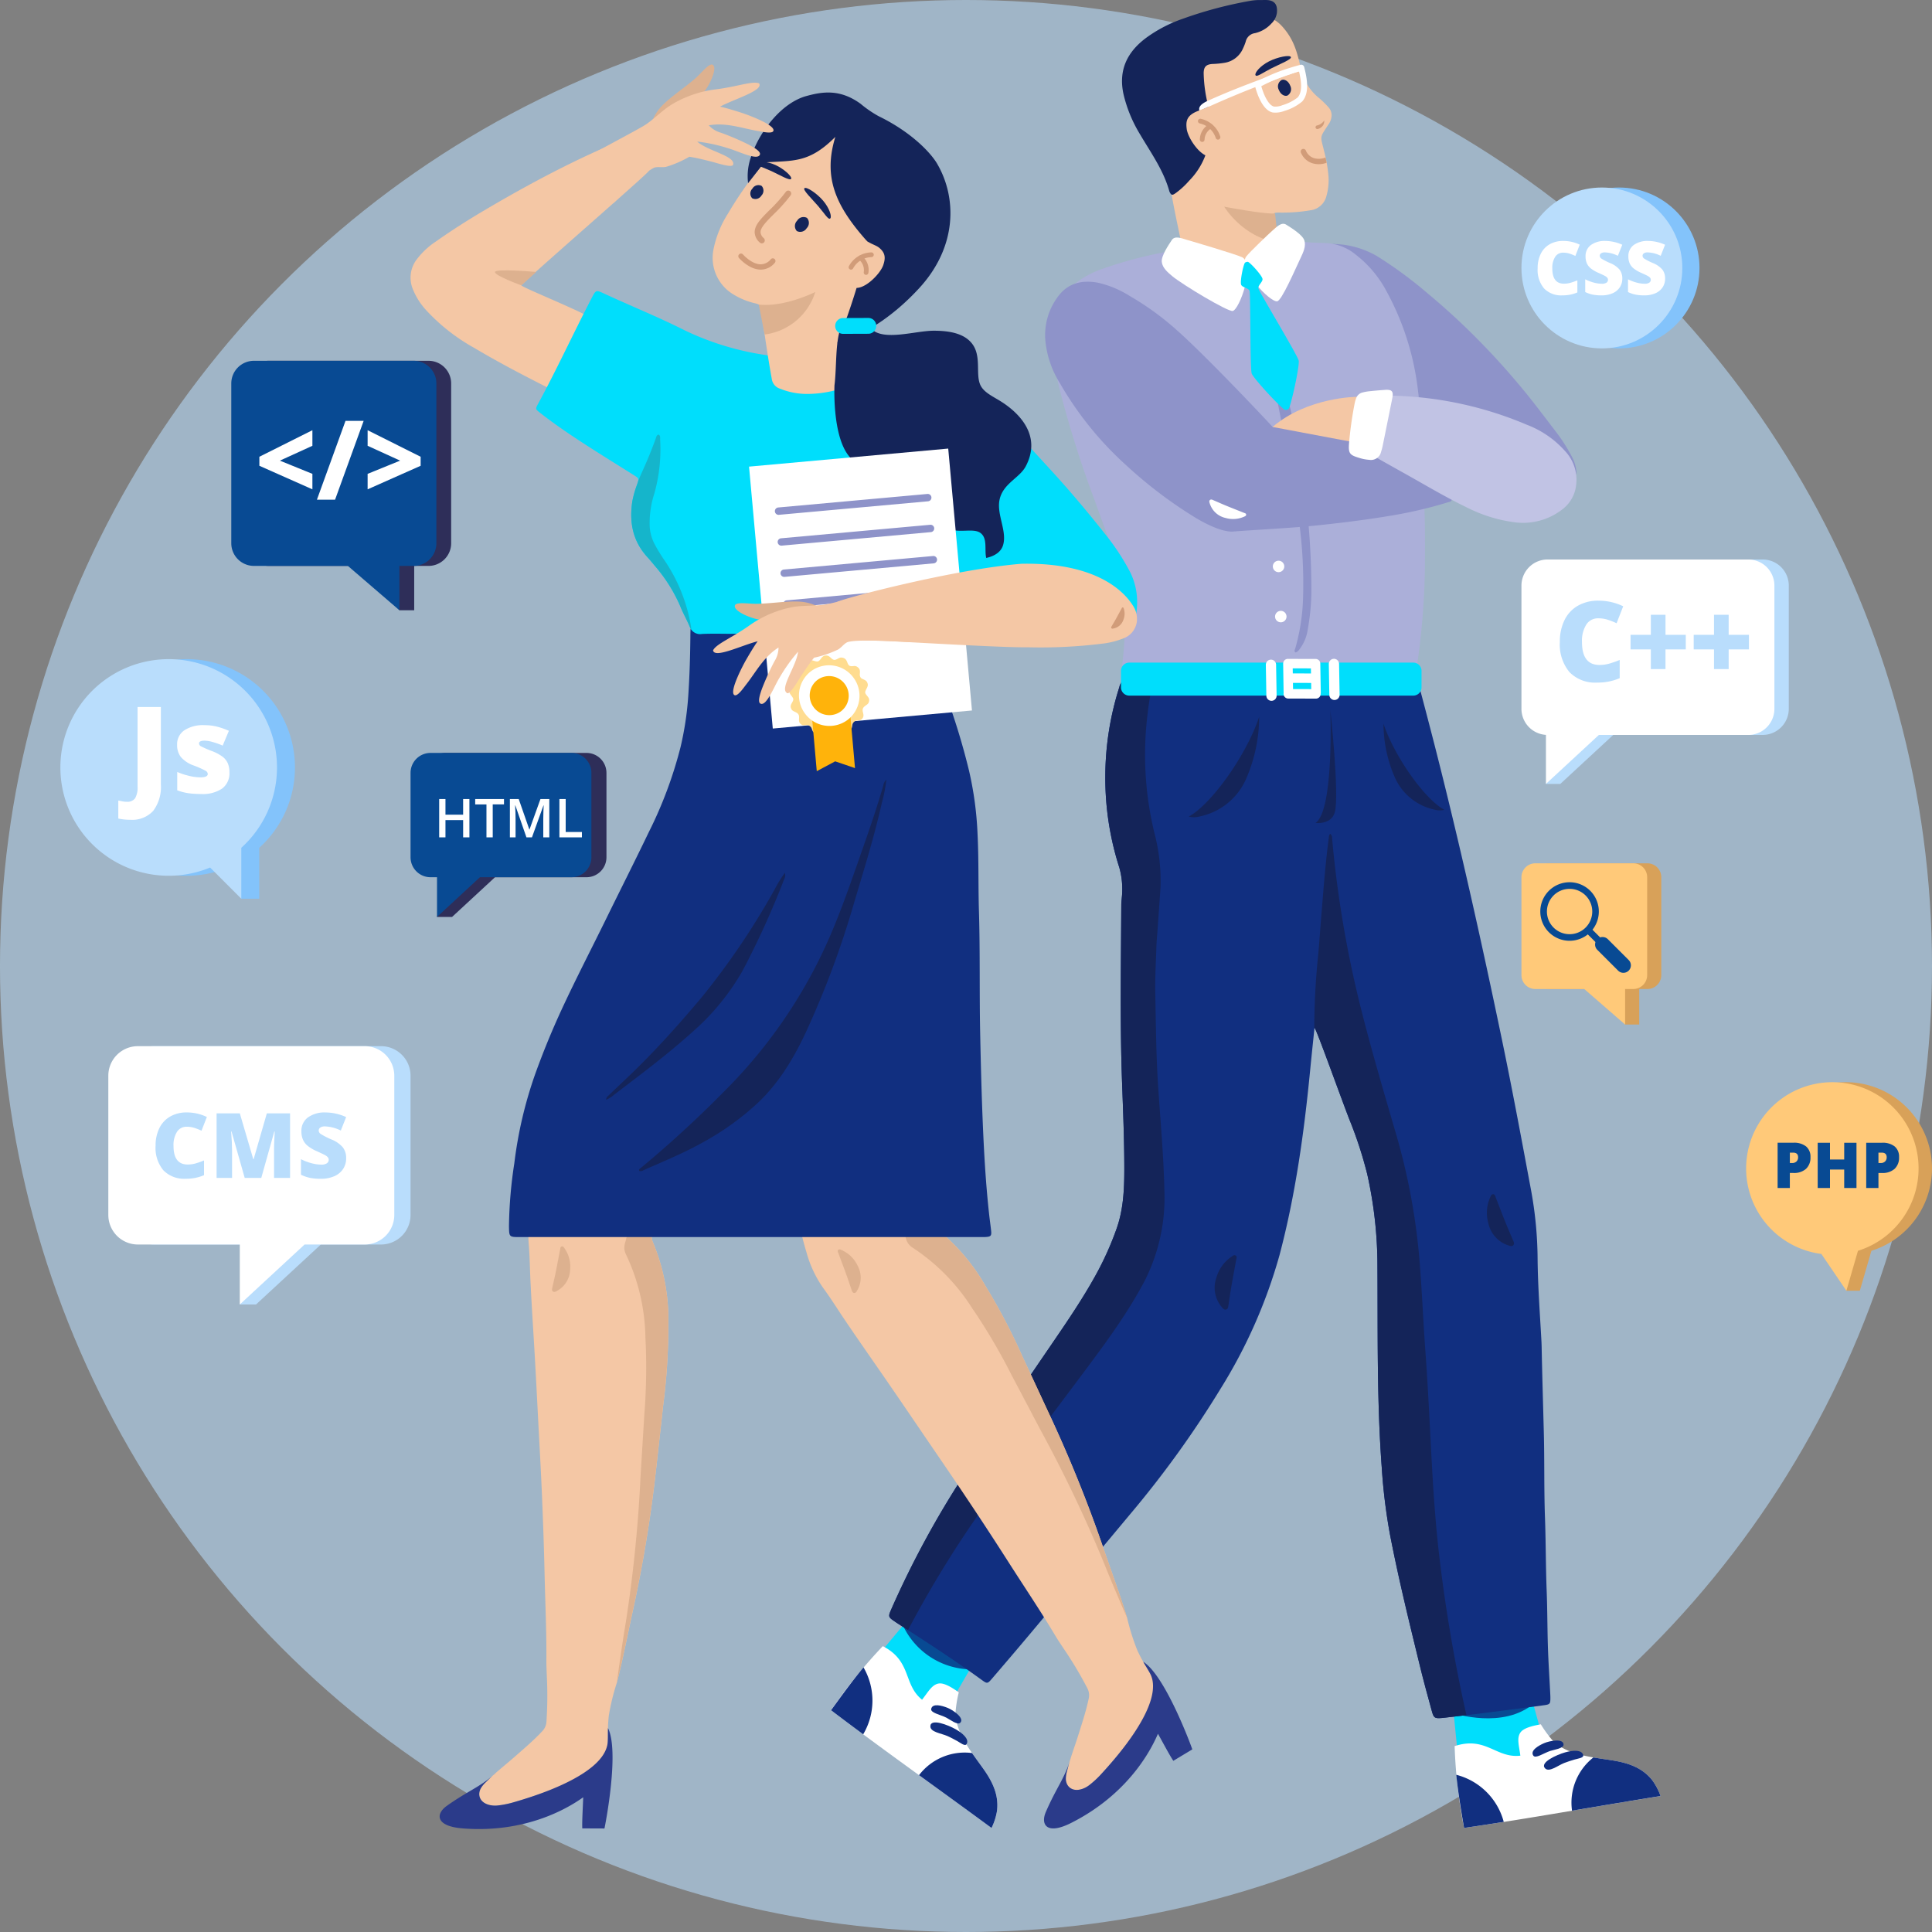 <svg xmlns="http://www.w3.org/2000/svg" width="400" height="400" viewBox="0 0 400 400">
  <rect x="0" y="0" width="400" height="400" fill="#808080" stroke="none"/>
  <g id="Grupo_140210" data-name="Grupo 140210" transform="translate(-180 -2159.39)">
    <g id="Grupo_132085" data-name="Grupo 132085" transform="translate(2705.361 1116.005)">
      <circle id="Elipse_5086" data-name="Elipse 5086" cx="200" cy="200" r="200" transform="translate(-2525.362 1043.385)" fill="#b9ddfc" opacity="0.57"/>
      <g id="Grupo_132084" data-name="Grupo 132084" transform="translate(-2440.362 1043.386)">
        <g id="Grupo_132056" data-name="Grupo 132056" transform="translate(87.066)">
          <g id="Grupo_132039" data-name="Grupo 132039" transform="translate(44.35)">
            <path id="Trazado_192015" data-name="Trazado 192015" d="M-2204.661,1176.082c-.454.02-.581-.3-.745-.54a22.29,22.29,0,0,0-6.926-6.183c-5.261-3.336-11.084-5.107-17.117-6.361-2.028-.422-4.038-.929-6.072-1.317a2.018,2.018,0,0,1-1.831-1.862,57.311,57.311,0,0,0-5.411-15.874,52.4,52.4,0,0,0-7.247-11.106,23.534,23.534,0,0,0-4.4-3.951,5.648,5.648,0,0,1-.618-.487c-.05-.044-.037-.159-.054-.252.212-.322.55-.213.832-.192a18.593,18.593,0,0,1,8.538,2.479,86.483,86.483,0,0,1,10.514,7.732,142.917,142.917,0,0,1,10.758,9.915,153.591,153.591,0,0,1,11.462,13.07c1.532,1.978,3.046,3.972,4.564,5.961a34.706,34.706,0,0,1,2.967,4.66,8.118,8.118,0,0,1,1.01,2.97A1.833,1.833,0,0,1-2204.661,1176.082Z" transform="translate(2314.361 -1077.429)" fill="#8e93c9"/>
            <path id="Trazado_192016" data-name="Trazado 192016" d="M-2272.143,1218.776h-19.421c-.441,0-.882,0-1.323-.007-1.652-.027-1.694-.088-1.465-1.781a99.311,99.311,0,0,0,.827-16.091,21.314,21.314,0,0,0-1.469-6.425c-1.562-4.45-3.227-8.864-4.8-13.311a219.743,219.743,0,0,1-7.32-23.193,48.824,48.824,0,0,1-1.4-11.921,12.009,12.009,0,0,1,4.9-10.078,19.181,19.181,0,0,1,5.239-2.783,85.4,85.4,0,0,1,17.714-4.231c3.9-.425,7.786-1.008,11.7-1.19a94.152,94.152,0,0,1,12.947-.167c1.491.135,2.992.139,4.488.229a10.473,10.473,0,0,1,5.772,2.385,23.435,23.435,0,0,1,6.4,7.662,56.124,56.124,0,0,1,6.358,19.641c.537,4.111.831,8.237,1.085,12.373.22,3.57.107,7.142.272,10.707.23,4.981.219,9.962.167,14.942a150.378,150.378,0,0,1-1.408,18.178c-.152,1.136-.268,2.275-.414,3.412s-.287,1.267-1.387,1.333c-.132.008-.265.006-.4.006C-2247.3,1218.47-2259.506,1218.989-2272.143,1218.776Z" transform="translate(2310.059 -1077.47)" fill="#abafd9"/>
            <g id="Grupo_132026" data-name="Grupo 132026" transform="translate(44.065 62.872)">
              <path id="Trazado_192017" data-name="Trazado 192017" d="M-2269.029,1139.379a.888.888,0,0,1,.409.582c2.625,8.269,5.2,16.551,7.012,25.034.9,4.217,1.56,8.465,2.08,12.743a161.505,161.505,0,0,1,1.39,20,46.166,46.166,0,0,1-.754,9.109,8.723,8.723,0,0,1-1.745,4.139,1.613,1.613,0,0,1-.766.61c-.391-.267-.153-.564-.078-.806a42.4,42.4,0,0,0,1.621-10.386,95.438,95.438,0,0,0-1.466-19.965c-1.706-10.911-4.07-21.7-6.17-32.542-.485-2.5-1.041-5-1.558-7.494C-2269.12,1140.083-2269.275,1139.759-2269.029,1139.379Z" transform="translate(2269.163 -1139.379)" fill="#8e93c9"/>
              <g id="Grupo_132025" data-name="Grupo 132025" transform="translate(2.044 42.85)">
                <path id="Trazado_192018" data-name="Trazado 192018" d="M-2264.9,1180.191a1.186,1.186,0,0,1-1.154,1.216,1.185,1.185,0,0,1-1.215-1.154,1.185,1.185,0,0,1,1.153-1.216A1.186,1.186,0,0,1-2264.9,1180.191Z" transform="translate(2267.271 -1179.037)" fill="#fff" fill-rule="evenodd"/>
                <path id="Trazado_192019" data-name="Trazado 192019" d="M-2264.857,1190.964a1.186,1.186,0,0,1-1.447-.847,1.186,1.186,0,0,1,.847-1.447,1.184,1.184,0,0,1,1.445.847A1.185,1.185,0,0,1-2264.857,1190.964Z" transform="translate(2267.346 -1178.264)" fill="#fff" fill-rule="evenodd"/>
                <path id="Trazado_192020" data-name="Trazado 192020" d="M-2264.43,1200.572a1.185,1.185,0,0,1-1.446-.847,1.184,1.184,0,0,1,.846-1.446,1.185,1.185,0,0,1,1.447.846A1.185,1.185,0,0,1-2264.43,1200.572Z" transform="translate(2267.381 -1177.491)" fill="#fff" fill-rule="evenodd"/>
              </g>
            </g>
            <g id="Grupo_132036" data-name="Grupo 132036" transform="translate(15.881)">
              <g id="Grupo_132034" data-name="Grupo 132034">
                <path id="Trazado_192021" data-name="Trazado 192021" d="M-2252.6,1104.773a3.326,3.326,0,0,1-.65,1.922c-1.9,2.928-1.7,2.2-.857,5.715a29.722,29.722,0,0,1,.859,5.01,11.919,11.919,0,0,1-.419,4.075,3.9,3.9,0,0,1-3.311,2.98,34.5,34.5,0,0,1-6.152.479c-1.7-.02-1.736.063-1.452,1.7.407,2.35.935,4.674,1.432,7.005.205.957.093,1.157-.882,1.323-5.618.959-11.142,2.376-16.751,3.37-.12.022-.239.047-.359.063-.964.129-1.1.053-1.315-.934-.259-1.183-.475-2.376-.712-3.566-.877-4.4-1.88-8.769-2.646-13.19a4.719,4.719,0,0,1,.08-2.149,48.477,48.477,0,0,0,1.514-10.53,35.594,35.594,0,0,1,2.776-12.716,18.236,18.236,0,0,1,8.051-8.917c2.457-1.34,6.983-3.927,10.5-.074,2.6,2.848,3.175,5.569,3.953,8.877a10.746,10.746,0,0,0,3.767,6.045,18.765,18.765,0,0,1,1.824,1.771A2.494,2.494,0,0,1-2252.6,1104.773Z" transform="translate(2296 -1080.939)" fill="#f4c7a5"/>
                <path id="Trazado_192022" data-name="Trazado 192022" d="M-2266.438,1081.2c.4,0,.809-.022,1.211,0,1.428.089,2.232.787,2.053,2.635a3.744,3.744,0,0,1-1.144,2.226,6.557,6.557,0,0,1-3.4,1.993,2.272,2.272,0,0,0-1.916,1.756,11.172,11.172,0,0,1-.584,1.461,5,5,0,0,1-3.772,2.917,18.726,18.726,0,0,1-2.529.247c-1.319.087-1.808.6-1.819,1.914a29.554,29.554,0,0,0,.651,5.523,28.037,28.037,0,0,1,.434,8.794,14.916,14.916,0,0,1-4.1,7.95,16.423,16.423,0,0,1-2.857,2.611c-.648.449-.858.377-1.194-.33a.762.762,0,0,1-.042-.114c-1.207-4.359-3.835-7.986-6.081-11.809a28.3,28.3,0,0,1-3.4-8.251c-1.111-5.032.772-8.834,4.782-11.772a28.762,28.762,0,0,1,7.507-3.885,84.452,84.452,0,0,1,14.036-3.718A12.059,12.059,0,0,1-2266.438,1081.2Z" transform="translate(2295.248 -1081.191)" fill="#142459"/>
                <g id="Grupo_132030" data-name="Grupo 132030" transform="translate(13.336 13.396)">
                  <g id="Grupo_132027" data-name="Grupo 132027" transform="translate(2.642)">
                    <path id="Trazado_192023" data-name="Trazado 192023" d="M-2266.083,1103.481c-2.175-.46-3.317-4.062-3.707-5.589a.624.624,0,0,1,.29-.7,35.417,35.417,0,0,1,6.752-2.884c.791-.254,1.6-.489,2.4-.7a.632.632,0,0,1,.478.064.634.634,0,0,1,.292.385c.623,2.4,1.145,5.378-.4,7.142a10.164,10.164,0,0,1-3.689,1.956h0A5.042,5.042,0,0,1-2266.083,1103.481Zm3.718-7.974a34.837,34.837,0,0,0-6.087,2.534c.676,2.38,1.688,4.014,2.628,4.213a3.838,3.838,0,0,0,1.771-.293,9.443,9.443,0,0,0,3.128-1.589c1.043-1.193.751-3.415.282-5.381C-2261.22,1095.152-2261.8,1095.324-2262.365,1095.507Z" transform="translate(2281.318 -1093.589)" fill="#fff"/>
                    <path id="Trazado_192024" data-name="Trazado 192024" d="M-2259.932,1093.838c.117.34.251.672.4,1a203.145,203.145,0,0,0-20.856,8.3c-.148-.432-.234-1.173,1.556-2.024C-2273.851,1098.845-2267.659,1096.477-2259.932,1093.838Z" transform="translate(2280.46 -1093.569)" fill="#fff"/>
                  </g>
                  <g id="Grupo_132029" data-name="Grupo 132029" transform="translate(0 8.659)">
                    <path id="Trazado_192025" data-name="Trazado 192025" d="M-2282.844,1106.232c.254,2,3.136,6.271,5.341,5.694,1.656-.432,1.072-4.472.818-6.474a10.178,10.178,0,0,0-1.508-3.849c-1.524.642-2.409.9-3.113,1.278C-2282.9,1103.739-2283.02,1104.84-2282.844,1106.232Z" transform="translate(2282.905 -1101.603)" fill="#f4c7a5" fill-rule="evenodd"/>
                    <g id="Grupo_132028" data-name="Grupo 132028" transform="translate(2.39 2.529)">
                      <path id="Trazado_192026" data-name="Trazado 192026" d="M-2276.484,1108.26a.526.526,0,0,0,.121-.032.49.49,0,0,0,.278-.636,5.437,5.437,0,0,0-4.025-3.638.491.491,0,0,0-.575.39.493.493,0,0,0,.394.573,4.5,4.5,0,0,1,3.291,3.033A.494.494,0,0,0-2276.484,1108.26Z" transform="translate(2280.693 -1103.944)" fill="#d19c79"/>
                      <path id="Trazado_192027" data-name="Trazado 192027" d="M-2279.778,1108.662a.49.49,0,0,0,.426-.489,2.783,2.783,0,0,1,1.464-2.346.487.487,0,0,0,.149-.677.485.485,0,0,0-.673-.155,3.712,3.712,0,0,0-1.92,3.18.493.493,0,0,0,.493.49Z" transform="translate(2280.721 -1103.865)" fill="#d19c79"/>
                    </g>
                  </g>
                </g>
                <g id="Grupo_132033" data-name="Grupo 132033" transform="translate(21.164 11.611)">
                  <g id="Grupo_132031" data-name="Grupo 132031" transform="translate(18.908 13.331)">
                    <path id="Trazado_192028" data-name="Trazado 192028" d="M-2256.441,1104.386a2.413,2.413,0,0,1-1.46.93.385.385,0,0,0-.242.477.372.372,0,0,0,.412.253.255.255,0,0,0,.063-.012,1.82,1.82,0,0,0,1.146-.9,1.818,1.818,0,0,0,.162-.86C-2256.387,1104.312-2256.416,1104.349-2256.441,1104.386Z" transform="translate(2258.161 -1104.275)" fill="#d19c79"/>
                  </g>
                  <g id="Grupo_132032" data-name="Grupo 132032" transform="translate(6.449)">
                    <path id="Trazado_192029" data-name="Trazado 192029" d="M-2262.342,1092.126c.241.476-2.192,1.417-4.019,2.34s-3.061,1.9-3.3,1.429.956-1.925,2.779-2.855S-2262.579,1091.65-2262.342,1092.126Z" transform="translate(2269.691 -1091.937)" fill="#142459" fill-rule="evenodd"/>
                    <path id="Trazado_192030" data-name="Trazado 192030" d="M-2262.835,1097.683a1.545,1.545,0,0,1-.556,2.056c-.648.246-1.448-.279-1.789-1.159a1.544,1.544,0,0,1,.562-2.052c.646-.251,1.447.268,1.784,1.155" transform="translate(2270.042 -1091.573)" fill="#142459" fill-rule="evenodd"/>
                  </g>
                  <path id="Trazado_192031" data-name="Trazado 192031" d="M-2255.854,1111.5a3.783,3.783,0,0,1-2.394.138,2.708,2.708,0,0,1-1.7-1.6.55.55,0,0,0-.691-.286.329.329,0,0,0-.044.017.554.554,0,0,0-.269.733,3.8,3.8,0,0,0,2.391,2.2,4.619,4.619,0,0,0,2.929-.115Z" transform="translate(2276.84 -1090.506)" fill="#d19c79"/>
                  <path id="Trazado_192032" data-name="Trazado 192032" d="M-2265.131,1122.179c-1.835.276-10.529-1.384-10.529-1.384s3.782,6.38,11.161,7.425Z" transform="translate(2275.66 -1089.614)" fill="#ddb18f"/>
                </g>
              </g>
              <g id="Grupo_132035" data-name="Grupo 132035" transform="translate(8.231 46.332)">
                <path id="Trazado_192033" data-name="Trazado 192033" d="M-2271.452,1130.88c-1.715,2.572,5,9.489,6.445,9.241.946-.161,3.718-6.6,4.876-9.042.484-1.026,1.146-2.376.739-3.584-.4-1.188-2.773-2.621-3.743-3.238s-1.942.424-2.9,1.262C-2266.653,1126.065-2270.6,1129.8-2271.452,1130.88Z" transform="translate(2288.91 -1124.072)" fill="#fff" fill-rule="evenodd"/>
                <path id="Trazado_192034" data-name="Trazado 192034" d="M-2270.9,1130.826c2.628,1.628-.607,10.709-2.026,11.085-.927.244-10.468-5.479-12.535-7.216-.866-.733-2.031-1.682-2.162-2.952-.131-1.249,1.434-3.538,2.063-4.5s1.939-.42,3.155-.053C-2281.612,1127.424-2272.122,1130.2-2270.9,1130.826Z" transform="translate(2287.63 -1123.86)" fill="#fff" fill-rule="evenodd"/>
                <path id="Trazado_192035" data-name="Trazado 192035" d="M-2263.5,1161.932c-2.028-1.7-6.507-6.688-6.729-7.455-.372-1.27-.208-16.69-.452-17.148-.315-.593-1.42-.647-1.708-1.175-.322-.6.418-4.2.77-4.611a.7.7,0,0,1,.263-.134h0a.325.325,0,0,1,.034-.009l.033-.011v0a.741.741,0,0,1,.293-.02c.507.176,2.989,2.9,3.011,3.573.023.6-.9,1.211-.869,1.882.025.518,8.026,13.7,8.355,14.983.2.773-1.105,7.349-1.987,9.843A.77.77,0,0,1-2263.5,1161.932Z" transform="translate(2288.851 -1123.485)" fill="#00defc"/>
              </g>
            </g>
            <g id="Grupo_132037" data-name="Grupo 132037" transform="translate(0 58.325)">
              <path id="Trazado_192036" data-name="Trazado 192036" d="M-2270.822,1186.874c-1.886.251-5-1.024-7.963-2.8a91.686,91.686,0,0,1-14.33-10.83,69.676,69.676,0,0,1-13.762-16.991,20.33,20.33,0,0,1-3.016-8.537,13.246,13.246,0,0,1,3-10c2.063-2.408,4.852-2.89,7.851-2.34a21.087,21.087,0,0,1,6.564,2.735,58.615,58.615,0,0,1,9.73,7.056c6.087,5.373,19.243,19.331,19.865,20.074,0,0,10.2-.058,14.473-.089a5.09,5.09,0,0,1,3.063.989c4.935,3.409,9.795,6.922,14.657,10.432,1.394,1.006,2.844,1.934,4.262,2.908.281.192.7.334.66.748-.05.488-.535.529-.9.64a91.42,91.42,0,0,1-11.059,2.629c-5.433.926-10.9,1.612-16.38,2.167C-2259.107,1186.17-2264.125,1186.39-2270.822,1186.874Z" transform="translate(2309.945 -1135.171)" fill="#8e93c9"/>
              <path id="Trazado_192037" data-name="Trazado 192037" d="M-2275.15,1180.723a5.554,5.554,0,0,0,3.488-.124c.092-.037.188-.064.277-.107.2-.1.478-.156.495-.426.017-.3-.273-.333-.48-.416-1.224-.492-2.455-.969-3.675-1.471-.885-.363-1.757-.757-2.636-1.134-.212-.091-.443-.219-.657-.067-.269.191-.17.476-.088.725A4.407,4.407,0,0,0-2275.15,1180.723Z" transform="translate(2312.476 -1131.812)" fill="#fff"/>
            </g>
            <g id="Grupo_132038" data-name="Grupo 132038" transform="translate(47.063 80.704)">
              <path id="Trazado_192038" data-name="Trazado 192038" d="M-2207.046,1168.456a20.178,20.178,0,0,0-7.886-5.424,75.674,75.674,0,0,0-29.071-6.043,53.564,53.564,0,0,0-6.092.258c-.493,3.084-.983,6.169-1.517,9.244,3.809,2.444,7.775,4.609,11.718,6.819,4.192,2.349,8.32,4.819,12.658,6.9a30.366,30.366,0,0,0,9.686,3,13.243,13.243,0,0,0,9.958-2.659,7.276,7.276,0,0,0,2.823-4.773A8.678,8.678,0,0,0-2207.046,1168.456Z" transform="translate(2267.577 -1155.794)" fill="#c1c3e4"/>
              <path id="Trazado_192039" data-name="Trazado 192039" d="M-2250.423,1166.472l1.517-9.244s-10.212,0-17.482,6.238Z" transform="translate(2266.388 -1155.775)" fill="#f4c7a5"/>
              <path id="Trazado_192040" data-name="Trazado 192040" d="M-2248.928,1156.435a1.847,1.847,0,0,0-1.317,1.139,7,7,0,0,0-.32,1.076,77.165,77.165,0,0,0-1.186,8.49c-.123,1.87.172,2.258,2,2.8a8.747,8.747,0,0,0,2.2.441,2.138,2.138,0,0,0,2.444-1.654,12.778,12.778,0,0,0,.411-1.635q.954-4.684,1.893-9.372c.308-1.526-.015-1.925-1.517-1.82q-1.752.123-3.5.315A9.722,9.722,0,0,0-2248.928,1156.435Z" transform="translate(2267.564 -1155.883)" fill="#fff"/>
            </g>
          </g>
          <g id="Grupo_132055" data-name="Grupo 132055" transform="translate(0 136.401)">
            <g id="Grupo_132052" data-name="Grupo 132052" transform="translate(0 1.846)">
              <g id="Grupo_132043" data-name="Grupo 132043" transform="translate(128.481 209.468)">
                <g id="Grupo_132040" data-name="Grupo 132040">
                  <path id="Trazado_192041" data-name="Trazado 192041" d="M-2232.081,1405.822l15.511-2.819,5.223,19.053-18.8,3.109Z" transform="translate(2232.081 -1403.003)" fill="#00defc" fill-rule="evenodd"/>
                  <path id="Trazado_192042" data-name="Trazado 192042" d="M-2215.095,1407.6c-6.341,5.414-16.57,2.039-16.57,2.039Z" transform="translate(2232.115 -1402.633)" fill="#084a93" fill-rule="evenodd"/>
                </g>
                <g id="Grupo_132042" data-name="Grupo 132042" transform="translate(0.618 9.281)">
                  <path id="Trazado_192043" data-name="Trazado 192043" d="M-2213.664,1411.592c-.737.167-3.376.539-4.192,1.661-.848,1.16-.316,2.744-.044,4.835-5.02.591-7.143-4.106-13.609-1.976a105,105,0,0,0,1.956,16.939c13.363-1.928,27.148-4.447,40.676-6.6a12.434,12.434,0,0,0-1.759-3.33c-2.094-2.6-5.02-3.552-8.276-4.063-4.388-.69-9.469-1.149-12.407-4.228A25.673,25.673,0,0,1-2213.664,1411.592Z" transform="translate(2231.509 -1411.592)" fill="#fff" fill-rule="evenodd"/>
                  <g id="Grupo_132041" data-name="Grupo 132041" transform="translate(16.13 3.362)">
                    <path id="Trazado_192044" data-name="Trazado 192044" d="M-2216.426,1417.817c.467.709,2.146-.506,3.493-.957.792-.261,2.747-.515,2.774-1.283.046-1.379-2.865-.839-4.046-.321C-2215.35,1415.759-2217.115,1416.768-2216.426,1417.817Z" transform="translate(2216.581 -1414.703)" fill="#112f80" fill-rule="evenodd"/>
                    <path id="Trazado_192045" data-name="Trazado 192045" d="M-2214.133,1420.33c.845.823,2.6-.6,3.915-1.13.7-.279,1.485-.51,2.176-.724.656-.2,1.912-.325,1.783-.9-.279-1.223-2.324-.983-3.721-.59C-2211.744,1417.486-2215.393,1419.107-2214.133,1420.33Z" transform="translate(2216.757 -1414.545)" fill="#112f80" fill-rule="evenodd"/>
                  </g>
                  <path id="Trazado_192046" data-name="Trazado 192046" d="M-2204.578,1417.94c1.3.228,2.607.4,3.862.6,3.255.511,6.182,1.464,8.275,4.063a12.431,12.431,0,0,1,1.759,3.33c-6.076.969-12.206,2.013-18.323,3.038A11.906,11.906,0,0,1-2204.578,1417.94Z" transform="translate(2233.314 -1411.081)" fill="#112f80"/>
                  <path id="Trazado_192047" data-name="Trazado 192047" d="M-2221.362,1431.024c-2.751.432-5.5.856-8.217,1.248-.647-3.748-1.253-7.467-1.615-11.007A13.686,13.686,0,0,1-2221.362,1431.024Z" transform="translate(2231.534 -1410.813)" fill="#112f80"/>
                </g>
              </g>
              <g id="Grupo_132047" data-name="Grupo 132047" transform="translate(0 194.429)">
                <g id="Grupo_132044" data-name="Grupo 132044" transform="translate(5.664)">
                  <path id="Trazado_192048" data-name="Trazado 192048" d="M-2333.308,1389.084l12.885,9.085-9.925,17.082-15.4-11.23Z" transform="translate(2345.749 -1389.084)" fill="#00defc" fill-rule="evenodd"/>
                  <path id="Trazado_192049" data-name="Trazado 192049" d="M-2323.43,1401.747a15.771,15.771,0,0,1-13.835-9.2Z" transform="translate(2346.432 -1388.806)" fill="#084a93" fill-rule="evenodd"/>
                </g>
                <g id="Grupo_132046" data-name="Grupo 132046" transform="translate(0 8.14)">
                  <path id="Trazado_192050" data-name="Trazado 192050" d="M-2324.549,1406.174c-.636-.407-2.752-2.029-4.124-1.824-1.422.207-2.177,1.7-3.479,3.357-3.941-3.165-2.08-7.972-8.13-11.089a104.752,104.752,0,0,0-10.708,13.27c10.742,8.178,22.2,16.242,33.225,24.377a12.424,12.424,0,0,0,1.141-3.589c.385-3.315-.986-6.069-2.9-8.75-2.584-3.612-5.818-7.558-5.683-11.811A25.475,25.475,0,0,1-2324.549,1406.174Z" transform="translate(2350.991 -1396.618)" fill="#fff" fill-rule="evenodd"/>
                  <g id="Grupo_132045" data-name="Grupo 132045" transform="translate(20.556 12.237)">
                    <path id="Trazado_192051" data-name="Trazado 192051" d="M-2331.805,1408.69c-.177.83,1.865,1.176,3.132,1.819.743.381,2.293,1.6,2.86,1.079,1.014-.934-1.411-2.631-2.608-3.11C-2329.582,1408.013-2331.54,1407.462-2331.805,1408.69Z" transform="translate(2331.978 -1407.943)" fill="#112f80" fill-rule="evenodd"/>
                    <path id="Trazado_192052" data-name="Trazado 192052" d="M-2331.966,1412.058c.006,1.18,2.25,1.429,3.551,2,.686.3,1.4.7,2.041,1.044.6.33,1.573,1.137,1.891.642.677-1.056-.928-2.347-2.188-3.066C-2328.263,1411.768-2331.978,1410.3-2331.966,1412.058Z" transform="translate(2331.966 -1407.678)" fill="#112f80" fill-rule="evenodd"/>
                  </g>
                  <path id="Trazado_192053" data-name="Trazado 192053" d="M-2323.163,1417.107c.749,1.086,1.54,2.142,2.276,3.176,1.918,2.681,3.289,5.435,2.9,8.75a12.422,12.422,0,0,1-1.141,3.589c-4.951-3.653-9.992-7.293-15.012-10.937A11.908,11.908,0,0,1-2323.163,1417.107Z" transform="translate(2352.348 -1394.976)" fill="#112f80"/>
                  <path id="Trazado_192054" data-name="Trazado 192054" d="M-2344.342,1414.544c-2.236-1.658-4.462-3.318-6.649-4.984,2.219-3.089,4.446-6.129,6.716-8.87A13.687,13.687,0,0,1-2344.342,1414.544Z" transform="translate(2350.991 -1396.29)" fill="#112f80"/>
                </g>
              </g>
              <g id="Grupo_132051" data-name="Grupo 132051" transform="translate(12.037)">
                <path id="Trazado_192055" data-name="Trazado 192055" d="M-2251.8,1283.683c-.307,3-.624,5.965-.913,8.936-1.253,12.851-3.019,25.615-6.327,38.127a106.46,106.46,0,0,1-12.264,27.761,209.726,209.726,0,0,1-18.676,25.9q-10.425,12.5-20.886,24.971c-2.538,3.027-5.107,6.029-7.679,9.027-.957,1.115-1.013,1.123-2.194.266-5.546-4.03-11.291-7.763-17.061-11.46-.294-.189-.586-.384-.875-.58-1.4-.95-1.407-1.029-.751-2.539a195.358,195.358,0,0,1,15.143-27.93c5.985-9.3,12.228-18.416,18.462-27.544,3.018-4.418,6.021-8.853,8.623-13.538a64.069,64.069,0,0,0,4.438-9.834c1.418-4.029,1.586-8.211,1.585-12.432,0-6-.257-12-.472-17.995-.437-12.2-.213-24.4-.153-36.6,0-.5.077-1,.111-1.494a16.549,16.549,0,0,0-.524-6.224,60.46,60.46,0,0,1-2.894-18.752,60.934,60.934,0,0,1,2.907-18.6,2.375,2.375,0,0,1,2.413-1.914q9.942-.8,19.905-1.191c4.35-.164,8.7-.107,13.045-.308,4.6-.213,9.2-.1,13.8-.285,3.348-.138,6.7-.205,10.045-.29,1.791-.045,1.83-.079,2.312,1.721q1.9,7.1,3.73,14.219c5.171,20.255,9.718,40.655,13.975,61.118,2.148,10.327,4.074,20.7,6.008,31.072a80.971,80.971,0,0,1,1.358,14.166c.05,5.753.491,11.485.8,17.224.038.7.043,1.4.058,2.1.116,5.6.29,11.2.433,16.8.15,5.851.027,11.7.238,17.55.182,5.049.152,10.1.35,15.146.15,3.85.134,7.7.255,11.547.1,3.146.309,6.29.469,9.434.018.35.041.7.044,1.049.011,1.346-.056,1.467-1.363,1.641q-6.763.9-13.533,1.756c-2.281.289-4.567.537-6.85.8-.2.024-.4.053-.6.069-1.619.136-1.8.037-2.221-1.508-.814-2.991-1.644-5.979-2.379-8.991-2.232-9.131-4.481-18.26-6.266-27.492a119.316,119.316,0,0,1-1.7-13.834c-1.037-13.932-.8-27.884-.893-41.834a87.119,87.119,0,0,0-2.107-18.894,84.246,84.246,0,0,0-3.723-11.4C-2246.927,1296.546-2251.448,1283.828-2251.8,1283.683Z" transform="translate(2339.85 -1209.14)" fill="#112f80"/>
                <g id="Grupo_132050" data-name="Grupo 132050" transform="translate(0 1.715)">
                  <g id="Grupo_132049" data-name="Grupo 132049">
                    <path id="Trazado_192056" data-name="Trazado 192056" d="M-2234.161,1369.526c-.376-7.137-.712-14.275-1.232-21.4-.448-6.13-.7-12.272-1.184-18.4a132.471,132.471,0,0,0-4.945-26.792c-2.45-8.4-4.931-16.781-7.081-25.268a227.965,227.965,0,0,1-6.08-35.429c-.038-.428.047-.911-.428-1.279a1.135,1.135,0,0,0-.279.786c-.661,5-1.048,10.038-1.465,15.067-.251,3.037-.457,6.079-.725,9.115a149.236,149.236,0,0,0-.817,15.578c.012-.124.025-.249.038-.374.355.145,4.876,12.862,7.208,18.93a84.075,84.075,0,0,1,3.723,11.4,87.1,87.1,0,0,1,2.107,18.894c.091,13.949-.145,27.9.893,41.834a119.313,119.313,0,0,0,1.7,13.834c1.785,9.232,4.033,18.361,6.265,27.492.736,3.011,1.566,6,2.38,8.991.419,1.544.6,1.645,2.221,1.508.2-.016.4-.046.6-.069,1.454-.17,2.91-.335,4.365-.506a319.311,319.311,0,0,1-5.469-31.64C-2233.282,1384.4-2233.77,1376.96-2234.161,1369.526Z" transform="translate(2346.406 -1208.294)" fill="#142459"/>
                    <path id="Trazado_192057" data-name="Trazado 192057" d="M-2300.238,1355.77c4.695-6.294,9.412-12.561,13.126-19.528a38.036,38.036,0,0,0,4.233-19.114c-.161-7.244-.838-14.468-1.307-21.7-.411-6.337-.448-12.69-.577-19.038-.067-3.3.144-6.6.242-9.9.023-.749.1-1.5.157-2.242.228-3.241.468-6.481.68-9.722a38.907,38.907,0,0,0-1.255-11.287,68.582,68.582,0,0,1-1.391-24.865,51.644,51.644,0,0,1,1.442-7.652q-2.45.173-4.9.372a2.376,2.376,0,0,0-2.413,1.914,60.938,60.938,0,0,0-2.907,18.6,60.461,60.461,0,0,0,2.894,18.752,16.549,16.549,0,0,1,.524,6.224c-.033.5-.109,1-.111,1.494-.06,12.2-.284,24.4.153,36.6.215,5.995.471,11.991.472,17.995,0,4.221-.167,8.4-1.585,12.432a64.077,64.077,0,0,1-4.438,9.835c-2.6,4.685-5.6,9.119-8.623,13.537-6.234,9.128-12.478,18.248-18.462,27.544a195.371,195.371,0,0,0-15.143,27.93c-.656,1.511-.647,1.589.751,2.539.289.2.581.391.875.58.615.393,1.226.791,1.84,1.185a225.715,225.715,0,0,1,17.265-27.7C-2312.676,1372.2-2306.4,1364.029-2300.238,1355.77Z" transform="translate(2339.85 -1210.727)" fill="#142459"/>
                    <g id="Grupo_132048" data-name="Grupo 132048" transform="translate(62.009 7.079)">
                      <path id="Trazado_192058" data-name="Trazado 192058" d="M-2282.461,1239.2c4.777-2.6,12.032-12.9,14.586-20.658a32.2,32.2,0,0,1-2.616,12.646,13.442,13.442,0,0,1-9.682,7.979A4.334,4.334,0,0,1-2282.461,1239.2Z" transform="translate(2282.461 -1217.177)" fill="#142459"/>
                      <path id="Trazado_192059" data-name="Trazado 192059" d="M-2232.538,1237.693c-4.125-2.244-10.391-11.143-12.6-17.841a27.825,27.825,0,0,0,2.259,10.922,11.615,11.615,0,0,0,8.362,6.892A3.744,3.744,0,0,0-2232.538,1237.693Z" transform="translate(2285.465 -1217.072)" fill="#142459"/>
                      <path id="Trazado_192060" data-name="Trazado 192060" d="M-2255.086,1217.279s.782,20.743-3.074,23.343c0,0,3.324.421,4.012-2.293C-2253.21,1234.63-2255.086,1217.279-2255.086,1217.279Z" transform="translate(2284.417 -1217.279)" fill="#142459"/>
                    </g>
                  </g>
                  <path id="Trazado_192061" data-name="Trazado 192061" d="M-2225.033,1316a7.792,7.792,0,0,1,.212-4.895c.052-.129.092-.264.152-.388.141-.285.224-.67.6-.689.419-.021.465.388.578.677.677,1.724,1.336,3.457,2.026,5.176.5,1.246,1.045,2.475,1.564,3.714.125.3.3.625.089.924-.272.375-.672.232-1.02.114A6.19,6.19,0,0,1-2225.033,1316Z" transform="translate(2349.069 -1202.734)" fill="#142459"/>
                  <path id="Trazado_192062" data-name="Trazado 192062" d="M-2277.126,1326.341a7.8,7.8,0,0,1,2.749-4.055c.113-.083.217-.177.334-.251.269-.169.542-.452.876-.269.368.2.191.574.136.88-.328,1.824-.677,3.643-.992,5.469-.228,1.324-.41,2.655-.618,3.982-.05.32-.07.692-.411.832-.427.177-.694-.155-.928-.437A6.191,6.191,0,0,1-2277.126,1326.341Z" transform="translate(2344.871 -1201.794)" fill="#142459"/>
                </g>
              </g>
            </g>
            <g id="Grupo_132054" data-name="Grupo 132054" transform="translate(60.023)">
              <path id="Trazado_192063" data-name="Trazado 192063" d="M-2295.44,1213.329a1.72,1.72,0,0,0,1.771,1.662h58.686a1.717,1.717,0,0,0,1.769-1.662v-3.509a1.717,1.717,0,0,0-1.769-1.663h-58.686a1.72,1.72,0,0,0-1.771,1.663Z" transform="translate(2295.44 -1207.373)" fill="#00defc" fill-rule="evenodd"/>
              <g id="Grupo_132053" data-name="Grupo 132053" transform="translate(29.989)">
                <path id="Trazado_192064" data-name="Trazado 192064" d="M-2255.507,1214.91a1.061,1.061,0,0,0,1.079,1.044,1.065,1.065,0,0,0,1.045-1.081l-.109-6.4a1.059,1.059,0,0,0-1.077-1.044,1.063,1.063,0,0,0-1.046,1.082Z" transform="translate(2268.656 -1207.431)" fill="#fff" fill-rule="evenodd"/>
                <path id="Trazado_192065" data-name="Trazado 192065" d="M-2267.576,1215.067a1.064,1.064,0,0,0,1.081,1.046,1.063,1.063,0,0,0,1.043-1.079l-.109-6.4a1.057,1.057,0,0,0-1.078-1.042,1.064,1.064,0,0,0-1.045,1.077Z" transform="translate(2267.685 -1207.418)" fill="#fff" fill-rule="evenodd"/>
                <path id="Trazado_192066" data-name="Trazado 192066" d="M-2264.366,1208.395c0,.01,0,.018,0,.029l0,0,0,.022.095,5.906a.764.764,0,0,0,.016.106.891.891,0,0,0-.026.215.967.967,0,0,0,.951.981l5.767.014a.97.97,0,0,0,.962-.977c0-.01,0-.014-.005-.027a.748.748,0,0,0,.03-.236l-.1-5.914a.217.217,0,0,1,0-.044c0-.013,0-.022,0-.031a.968.968,0,0,0-.955-.981l-5.771-.014a.957.957,0,0,0-.941.791.787.787,0,0,0-.017.157m2.045,5.3-.023-1.281,3.767.012.023,1.279Zm3.694-4.278.02,1.046-3.768-.007-.016-1.047Z" transform="translate(2267.952 -1207.43)" fill="#fff" fill-rule="evenodd"/>
              </g>
            </g>
          </g>
        </g>
        <g id="Grupo_132083" data-name="Grupo 132083" transform="translate(0 13.357)">
          <g id="Grupo_132057" data-name="Grupo 132057" transform="translate(6.018 217.666)">
            <path id="Trazado_192067" data-name="Trazado 192067" d="M-2379.268,1340.027a124.609,124.609,0,0,1-1.018,14.6q-.687,6.241-1.388,12.479a281.768,281.768,0,0,1-4.825,29.869c-1.137,5.119-2.1,10.279-3.407,15.358a45.69,45.69,0,0,0-1.687,6.926c-.068.7-.127,1.4-.152,2.107-.039,1.1-.064,2.2-.064,3.305,0,3.423-1.73,5.717-4.669,7.241a25.884,25.884,0,0,1-3.415,1.422c-3.912,1.363-7.811,2.768-11.8,3.9a21.067,21.067,0,0,1-2.984.568,4.086,4.086,0,0,1-2.44-.421,2.182,2.182,0,0,1-.976-3.137,5.608,5.608,0,0,1,1.086-1.323c1.838-1.847,3.9-3.436,5.857-5.15s3.937-3.4,5.726-5.294a3.114,3.114,0,0,0,.925-1.968,80.473,80.473,0,0,0,.076-9.642c-.032-1.014-.095-2.027-.086-3.04.052-6-.239-11.986-.371-17.978-.119-5.419-.312-10.835-.539-16.25-.215-5.15-.509-10.3-.778-15.442-.259-4.971-.506-9.943-.8-14.912-.287-4.837-.6-9.672-.826-14.513-.114-2.461-.139-4.929-.356-7.392a23.686,23.686,0,0,1,.832-8.11c1.522-5.809,3.673-11.41,5.544-17.1.383-1.163.508-1.2,1.734-1.072,3.9.408,7.814.653,11.725.936,4.305.312,8.607.685,12.909,1.044,1.155.1,1.266.3.809,1.447-1.294,3.233-2.62,6.453-3.891,9.7a112.2,112.2,0,0,0-4.025,10.771,3.057,3.057,0,0,0,.073,2.182,41.546,41.546,0,0,1,3.2,17.419C-2379.269,1338.943-2379.268,1339.34-2379.268,1340.027Z" transform="translate(2426.613 -1295.003)" fill="#f4c7a5"/>
            <path id="Trazado_192068" data-name="Trazado 192068" d="M-2376.61,1297.033c-4.3-.359-8.6-.731-12.91-1.044-3.911-.283-7.824-.527-11.725-.936-1.226-.129-1.352-.091-1.734,1.072q-.411,1.251-.838,2.5c2.489.078,4.978.123,7.468.18,4.316.1,8.63.259,12.945.4,1.157.039,1.28.242.878,1.4-1.132,3.293-2.3,6.575-3.407,9.876a112.163,112.163,0,0,0-3.487,10.957,3.049,3.049,0,0,0,.18,2.175,41.539,41.539,0,0,1,4.058,17.239c.018.4.039.793.073,1.478a124.867,124.867,0,0,1-.3,14.635q-.378,6.266-.771,12.531a282.2,282.2,0,0,1-3.021,30.132c-.883,5.17-1.886,12.7-1.886,12.7,1.31-5.081,2.27-10.239,3.407-15.358a281.706,281.706,0,0,0,4.825-29.869q.7-6.238,1.388-12.479a124.609,124.609,0,0,0,1.018-14.6c0-.687,0-1.084,0-1.48a41.547,41.547,0,0,0-3.2-17.419,3.057,3.057,0,0,1-.074-2.182,112.2,112.2,0,0,1,4.025-10.771c1.271-3.242,2.6-6.462,3.891-9.7C-2375.344,1297.338-2375.455,1297.13-2376.61,1297.033Z" transform="translate(2427.787 -1295.003)" fill="#ddb18f"/>
            <path id="Trazado_192069" data-name="Trazado 192069" d="M-2391.144,1412.317c-.031.971.025,1.946-.053,2.913-.552,6.907-15.9,11.432-19.885,12.561a19.335,19.335,0,0,1-2.583.513,5.773,5.773,0,0,1-1.2.054c-2.486-.174-3.489-1.876-2.612-3.557a5.609,5.609,0,0,1,1.086-1.324c.653-.657,1.342-1.277,2.038-1.886l0,0c-3.126,2.888-5.656,3.628-10.178,6.841-2.251,1.6-2.428,4.2,3.3,4.654,14.472,1.149,23.48-5.42,24.96-6.44-.083,2.318-.256,5.014-.191,6.438l4.588.019C-2391.719,1432.452-2388.719,1417.148-2391.144,1412.317Z" transform="translate(2426.002 -1285.56)" fill="#2b3b8a"/>
            <path id="Trazado_192070" data-name="Trazado 192070" d="M-2400.712,1324.794a6.532,6.532,0,0,0-.918-4c-.062-.1-.115-.2-.185-.3-.158-.213-.285-.516-.6-.475-.348.047-.323.39-.374.646-.3,1.523-.574,3.049-.882,4.569-.223,1.1-.483,2.2-.723,3.3-.059.265-.156.561.068.774.28.268.588.091.856-.059A5.184,5.184,0,0,0-2400.712,1324.794Z" transform="translate(2427.735 -1292.989)" fill="#ddb18f"/>
          </g>
          <g id="Grupo_132082" data-name="Grupo 132082">
            <g id="Grupo_132060" data-name="Grupo 132060" transform="translate(20.378 115.978)">
              <g id="Grupo_132058" data-name="Grupo 132058" transform="translate(57.344 99.364)">
                <path id="Trazado_192071" data-name="Trazado 192071" d="M-2317.446,1331.872a124.74,124.74,0,0,1,6.714,13.008q2.653,5.689,5.294,11.384a281.419,281.419,0,0,1,11.39,28.031c1.688,4.965,3.546,9.872,5.065,14.893a45.757,45.757,0,0,0,2.156,6.794c.305.634.62,1.265.965,1.88.538.96,1.09,1.916,1.663,2.857,1.779,2.925,1.49,5.785-.23,8.613a25.977,25.977,0,0,1-2.179,2.99c-2.636,3.2-5.237,6.422-8.061,9.46a20.965,20.965,0,0,1-2.256,2.036,4.081,4.081,0,0,1-2.3.908,2.183,2.183,0,0,1-2.462-2.174,5.642,5.642,0,0,1,.241-1.7c.612-2.533,1.551-4.963,2.331-7.443s1.6-4.949,2.144-7.5a3.112,3.112,0,0,0-.231-2.161,80.159,80.159,0,0,0-4.945-8.28c-.553-.848-1.133-1.682-1.652-2.552-3.07-5.151-6.429-10.119-9.654-15.171q-4.373-6.851-8.9-13.606c-2.858-4.288-5.783-8.533-8.685-12.792-2.8-4.113-5.6-8.234-8.429-12.327-2.757-3.985-5.536-7.953-8.244-11.973-1.375-2.044-2.678-4.14-4.143-6.131a23.7,23.7,0,0,1-3.5-7.363c-1.716-5.754-2.788-11.658-4.146-17.5-.278-1.192-.189-1.29.926-1.817,3.545-1.676,7.016-3.5,10.5-5.289,3.842-1.97,7.712-3.885,11.574-5.813,1.036-.518,1.24-.4,1.443.816.573,3.435,1.113,6.875,1.71,10.306a112.411,112.411,0,0,0,2.155,11.294,3.056,3.056,0,0,0,1.2,1.827,41.54,41.54,0,0,1,11.784,13.222C-2318.01,1330.947-2317.8,1331.285-2317.446,1331.872Z" transform="translate(2359.639 -1292.853)" fill="#f4c7a5"/>
                <path id="Trazado_192072" data-name="Trazado 192072" d="M-2336.5,1293.143c-3.863,1.928-7.732,3.843-11.574,5.813-3.489,1.788-6.959,3.613-10.505,5.289-1.114.527-1.2.626-.925,1.817q.3,1.284.58,2.571c2.167-1.226,4.319-2.481,6.477-3.726,3.74-2.157,7.51-4.26,11.273-6.377,1.009-.568,1.218-.458,1.48.743.742,3.4,1.451,6.811,2.217,10.209a112.515,112.515,0,0,0,2.711,11.174,3.059,3.059,0,0,0,1.285,1.766,41.554,41.554,0,0,1,12.421,12.623c.222.33.445.657.831,1.225a124.925,124.925,0,0,1,7.349,12.66q2.932,5.551,5.85,11.11a281.9,281.9,0,0,1,13.069,27.318c1.931,4.875,4.982,11.83,4.982,11.83-1.519-5.022-3.378-9.928-5.065-14.893a281.419,281.419,0,0,0-11.39-28.031q-2.646-5.692-5.294-11.384a124.74,124.74,0,0,0-6.714-13.008c-.356-.587-.564-.925-.768-1.264A41.54,41.54,0,0,0-2330,1317.386a3.056,3.056,0,0,1-1.2-1.827,112.411,112.411,0,0,1-2.155-11.294c-.6-3.431-1.138-6.871-1.71-10.306C-2335.262,1292.745-2335.465,1292.625-2336.5,1293.143Z" transform="translate(2359.639 -1292.853)" fill="#ddb18f"/>
                <path id="Trazado_192073" data-name="Trazado 192073" d="M-2289.647,1399.61c.476.846,1.032,1.65,1.468,2.516,3.114,6.189-7.646,18.025-10.47,21.062a19.459,19.459,0,0,1-1.941,1.781,5.793,5.793,0,0,1-1,.672c-2.215,1.143-3.955.21-4.079-1.683a5.643,5.643,0,0,1,.241-1.7c.217-.9.483-1.788.762-2.67h-.005c-1.171,4.092-2.949,6.038-5.145,11.131-1.093,2.535.106,4.85,5.234,2.265,12.964-6.535,17.25-16.826,17.985-18.466,1.133,2.023,2.386,4.418,3.181,5.6l3.93-2.366C-2279.681,1417.115-2285.066,1402.479-2289.647,1399.61Z" transform="translate(2363.62 -1284.26)" fill="#2b3b8a"/>
                <path id="Trazado_192074" data-name="Trazado 192074" d="M-2345.648,1323.868a6.525,6.525,0,0,0-2.861-2.94c-.1-.052-.2-.115-.311-.158-.246-.1-.513-.294-.762-.094-.272.22-.073.5.018.745.538,1.456,1.092,2.9,1.62,4.363.383,1.058.728,2.129,1.093,3.192.088.256.159.56.46.627.379.082.549-.229.7-.5A5.183,5.183,0,0,0-2345.648,1323.868Z" transform="translate(2360.438 -1290.62)" fill="#ddb18f"/>
              </g>
              <g id="Grupo_132059" data-name="Grupo 132059">
                <path id="Trazado_192075" data-name="Trazado 192075" d="M-2362.786,1327.677h-47.625c-2.269,0-2.264,0-2.3-2.262a92.459,92.459,0,0,1,1.11-13.031,86.665,86.665,0,0,1,4.292-18.38q2.481-6.912,5.569-13.579c2.95-6.361,6.183-12.583,9.266-18.879,2.89-5.9,5.858-11.76,8.7-17.683a86.873,86.873,0,0,0,6.6-17.686,65.015,65.015,0,0,0,1.576-10.446c.289-4.267.414-8.538.448-12.815,0-.264.018-.528.018-.793,0-.666.371-.948,1-.962.354-.007.706-.017,1.059-.018,3.483-.011,6.967,0,10.45-.032,5.686-.047,11.375-.255,17.059-.136,5.072.106,10.135-.165,15.2-.059.4.009.8.024,1.191,0,.9-.051,1.324.431,1.637,1.225,1.359,3.445,2.8,6.857,4.151,10.3a142.028,142.028,0,0,1,5.946,18.771,70.669,70.669,0,0,1,1.733,12.82c.279,5.42.136,10.845.3,16.264.253,8.42.077,16.843.254,25.262.129,6.213.283,12.427.543,18.636.261,6.25.62,12.5,1.305,18.721.125,1.139.288,2.273.414,3.411.118,1.066-.05,1.27-1.084,1.334-.439.027-.882.011-1.323.011Z" transform="translate(2412.711 -1200.891)" fill="#112f80"/>
                <path id="Trazado_192076" data-name="Trazado 192076" d="M-2336.576,1230.576a31.578,31.578,0,0,1-.936,4.807c-1.692,7.512-4.031,14.842-6.2,22.22a189.176,189.176,0,0,1-8.974,24.052c-2.639,5.878-5.817,11.425-10.576,15.916a56.623,56.623,0,0,1-11.083,7.983c-4.026,2.282-8.3,4.025-12.523,5.891a1.039,1.039,0,0,1-.875.151c-.149-.41.219-.524.427-.7a236.533,236.533,0,0,0,17.426-16.039,103.35,103.35,0,0,0,20.517-29.366c2.719-5.871,4.859-11.971,6.993-18.072,1.811-5.18,3.644-10.352,5.163-15.628A2.131,2.131,0,0,1-2336.576,1230.576Z" transform="translate(2414.718 -1198.501)" fill="#142459"/>
                <path id="Trazado_192077" data-name="Trazado 192077" d="M-2357.091,1248.452a1.561,1.561,0,0,1-.123,1.265,177.175,177.175,0,0,1-8.649,19.025,48.965,48.965,0,0,1-10.151,12.453c-5.218,4.723-10.837,8.929-16.427,13.179a5.711,5.711,0,0,1-1.658,1.051c.011-.528.369-.761.627-1.009,1.846-1.778,3.729-3.518,5.557-5.314,4.833-4.745,9.334-9.795,13.682-14.982a156.084,156.084,0,0,0,15.046-22.273A22.879,22.879,0,0,1-2357.091,1248.452Z" transform="translate(2414.209 -1197.063)" fill="#142459"/>
              </g>
            </g>
            <g id="Grupo_132081" data-name="Grupo 132081">
              <g id="Grupo_132061" data-name="Grupo 132061" transform="translate(0 14.813)">
                <path id="Trazado_192078" data-name="Trazado 192078" d="M-2408.631,1138.175c.253.438,9.822,4.275,13.984,6.471,2.229,1.177,2.05.938,1.117,3.128q-2.5,5.864-5.007,11.723c-.16.374-.333.742-.5,1.111a.62.62,0,0,1-.893.342c-.21-.084-.415-.18-.617-.282-6.06-3.042-12.1-6.126-17.93-9.6a39.728,39.728,0,0,1-9.777-7.666,14.355,14.355,0,0,1-2.884-4.549,6.23,6.23,0,0,1,.84-6.042,16.061,16.061,0,0,1,4.051-3.769c3.357-2.381,6.842-4.568,10.386-6.658,6.7-3.949,13.528-7.665,20.57-10.974,2.988-1.4,6.016-2.713,9.118-3.844,1.586-.578,2.134-.4,3.045,1.044a9.732,9.732,0,0,1,1.376,4.355,2.712,2.712,0,0,1-.859,1.92C-2385.134,1117.394-2408.565,1137.748-2408.631,1138.175Z" transform="translate(2431.571 -1107.263)" fill="#f4c7a5"/>
                <path id="Trazado_192079" data-name="Trazado 192079" d="M-2409.933,1136.1s-5.619-2.035-5.458-2.775,8.537,0,8.537,0Z" transform="translate(2432.874 -1105.191)" fill="#ddb18f"/>
              </g>
              <g id="Grupo_132063" data-name="Grupo 132063" transform="translate(26.013 46.927)">
                <path id="Trazado_192080" data-name="Trazado 192080" d="M-2366.678,1207.924c-2.16,0-4.323-.07-6.48.028a2.267,2.267,0,0,1-2.557-1.525c-.606-1.463-1.414-2.84-1.994-4.32a32.316,32.316,0,0,0-5.29-8.342q-.747-.927-1.547-1.809c-2.986-3.3-3.694-7.2-3.041-11.46a20.669,20.669,0,0,1,.968-3.434c.435-1.285.437-1.3-.68-2-2.721-1.718-5.459-3.408-8.173-5.139-3.828-2.444-7.624-4.937-11.2-7.74-.99-.775-1.009-.811-.454-1.833,3.912-7.21,7.337-14.667,11.117-21.944.867-1.666.881-1.714,2.567-.93,5.517,2.562,11.166,4.828,16.6,7.568a58.011,58.011,0,0,0,16.355,5.086c4.082.709,8.167,1.408,12.294,1.782,2.983.27,5.974.492,8.966.608a57.461,57.461,0,0,1,15.693,2.836,30.677,30.677,0,0,1,11.1,6.775c4.164,3.814,7.943,8.014,11.751,12.176,3.781,4.131,7.374,8.425,10.858,12.807a48.072,48.072,0,0,1,5.367,8.163,13.981,13.981,0,0,1,1.253,7.984,5.322,5.322,0,0,1-.657,2.136c-.387.663-.9.693-1.328.044a16.333,16.333,0,0,1-1-1.858,17.469,17.469,0,0,0-1.442-2.521,12.861,12.861,0,0,0-6.723-4.871,37.676,37.676,0,0,0-14.748-1.579c-3.56.292-7.093.8-10.642,1.145a14.5,14.5,0,0,0-8.771,4.175,40.68,40.68,0,0,0-6.27,7.656,2.654,2.654,0,0,1-2.7,1.393c-5.5-.348-11.006-.42-16.507-.7C-2358.215,1208.062-2362.442,1207.774-2366.678,1207.924Z" transform="translate(2407.496 -1136.984)" fill="#00defc"/>
                <g id="Grupo_132062" data-name="Grupo 132062" transform="translate(19.684 29.692)">
                  <path id="Trazado_192081" data-name="Trazado 192081" d="M-2384.533,1186.973a9.03,9.03,0,0,1-.937-3.685,19.986,19.986,0,0,1,.974-6.643,33.778,33.778,0,0,0,1.2-11.125c-.016-.371.111-.811-.336-1.057-.428.112-.465.5-.579.816-.816,2.285-1.741,4.525-2.745,6.734q-.469,1.032-.9,2.079c-.043.193-.125.435-.235.759a20.675,20.675,0,0,0-.968,3.434c-.653,4.255.054,8.161,3.041,11.46q.8.882,1.547,1.809a32.323,32.323,0,0,1,5.29,8.343c.58,1.48,1.388,2.857,1.994,4.32a3.181,3.181,0,0,0,.378.677,34.246,34.246,0,0,0-5.6-14.419A31.88,31.88,0,0,1-2384.533,1186.973Z" transform="translate(2389.278 -1164.464)" fill="#15b5cb"/>
                  <path id="Trazado_192082" data-name="Trazado 192082" d="M-2334.076,1178.519c.338,0,3.655,8.95,5.289,13.138a10.7,10.7,0,0,1,.484,1.782.753.753,0,0,1-.66.965c-.647.135-1.3.239-1.943.4-.674.167-1-.128-1.128-.75-.229-1.123-.5-2.239-.673-3.37C-2333.241,1187.152-2334.793,1178.519-2334.076,1178.519Z" transform="translate(2393.707 -1163.333)" fill="#8e93c9"/>
                </g>
              </g>
              <g id="Grupo_132071" data-name="Grupo 132071" transform="translate(62.568 5.801)">
                <path id="Trazado_192083" data-name="Trazado 192083" d="M-2354.173,1160.905a14.875,14.875,0,0,1-5.548-1.083,2.464,2.464,0,0,1-1.729-2.084c-.6-3.25-1.082-6.52-1.566-9.788-.207-1.394-.364-2.8-.545-4.193-.161-1.234-.264-1.356-1.492-1.657a14.834,14.834,0,0,1-4.15-1.687,8.835,8.835,0,0,1-4.3-9.471,21.712,21.712,0,0,1,3.023-7.429,78.443,78.443,0,0,1,11.839-15.355,21.276,21.276,0,0,1,2.625-2.214,9.012,9.012,0,0,1,8.662-1.235,28.8,28.8,0,0,1,10.593,6.065,18.572,18.572,0,0,1,4.574,6.721,9.586,9.586,0,0,1-.037,7.1,29.828,29.828,0,0,1-5.513,8.811c-.822.977-1.692,1.915-2.567,2.845a17.164,17.164,0,0,0-2.175,2.986c-1.146,1.907-1,3.973-.742,6.045.39,3.151,1.066,6.253,1.6,9.379.4,2.333.88,2.122-1.747,3.579A23.306,23.306,0,0,1-2354.173,1160.905Z" transform="translate(2373.664 -1098.503)" fill="#f4c7a5"/>
                <path id="Trazado_192084" data-name="Trazado 192084" d="M-2342.252,1129.706c-6.538-7.334-9.141-13.236-6.563-21.607-5.471,5.494-8.669,4.869-14.716,5.3-1.55,1.991-3.351,4.285-3.351,4.285a11.9,11.9,0,0,1,.679-5.647c1.681-4.986,6.181-10.98,11.418-12.4,3.241-.877,6.906-1.517,11.212,1.628a23.088,23.088,0,0,0,3.714,2.552c6.807,3.3,10.812,7.612,12.108,9.828,4.136,7.073,4.173,17.215-3.708,25.781-5.183,5.635-11.01,9.519-16.948,11.423C-2348.406,1150.853-2342.814,1136.666-2342.252,1129.706Z" transform="translate(2374.2 -1098.922)" fill="#142459" fill-rule="evenodd"/>
                <path id="Trazado_192085" data-name="Trazado 192085" d="M-2342.171,1135.363c-.851,2.409-2.822,7.268-.526,9.571,2.552,2.56,9.056.385,12.854.368,3.428-.015,6.374.6,7.977,2.655,1.95,2.5.789,5.974,1.615,8.3.6,1.691,2.489,2.522,4.224,3.594,3.635,2.244,8.733,6.962,5.307,13.493-1.3,2.487-4.718,3.557-5.438,6.945-.649,3.063,1.629,6.574.71,9.46-.385,1.2-1.463,2.147-3.47,2.6-.407-1.707.342-4.1-1.238-5.207-1.487-1.041-4.5.178-6.677-.919-2.711-1.368-2.046-6.186-3.415-8.848a5.48,5.48,0,0,0-3.487-2.515c-5.658-1.38-7.392.293-12.131-2.342-5.108-2.841-4.472-15.9-4.472-15.9.48-3.858.134-8.974,1.323-11.963.641-1.607,1.981-2.808,3.188-4.255C-2344.515,1138.828-2343.64,1136.815-2342.171,1135.363Z" transform="translate(2375.54 -1095.988)" fill="#142459" fill-rule="evenodd"/>
                <path id="Trazado_192086" data-name="Trazado 192086" d="M-2341.706,1143.744a1.637,1.637,0,0,1-1.632,1.645l-5.22.019a1.638,1.638,0,0,1-1.643-1.634h0a1.64,1.64,0,0,1,1.633-1.645l5.219-.017a1.635,1.635,0,0,1,1.644,1.631Z" transform="translate(2375.553 -1095.445)" fill="#00defc" fill-rule="evenodd"/>
                <path id="Trazado_192087" data-name="Trazado 192087" d="M-2364.851,1139.741c5.358.6,11.7-2.6,11.7-2.6a12.634,12.634,0,0,1-10.478,8.8Z" transform="translate(2374.374 -1095.845)" fill="#ddb18f"/>
                <g id="Grupo_132068" data-name="Grupo 132068" transform="translate(5.291 14.361)">
                  <g id="Grupo_132064" data-name="Grupo 132064" transform="translate(3.387 5.937)">
                    <path id="Trazado_192088" data-name="Trazado 192088" d="M-2364.485,1128.532a.511.511,0,0,1-.085-.063,2.963,2.963,0,0,1-1.063-2.118c-.019-1.513,1.339-2.87,3.055-4.583a32.114,32.114,0,0,0,3.409-3.812.619.619,0,0,1,.854-.133.608.608,0,0,1,.138.854,33.609,33.609,0,0,1-3.539,3.951c-1.454,1.456-2.711,2.712-2.7,3.708a1.821,1.821,0,0,0,.689,1.238.626.626,0,0,1,.026.87.607.607,0,0,1-.782.088" transform="translate(2365.633 -1117.707)" fill="#d19c79"/>
                  </g>
                  <g id="Grupo_132066" data-name="Grupo 132066" transform="translate(2.494)">
                    <g id="Grupo_132065" data-name="Grupo 132065" transform="translate(0 4.783)">
                      <path id="Trazado_192089" data-name="Trazado 192089" d="M-2366.034,1117.389a1.426,1.426,0,0,0-.049,1.986,1.449,1.449,0,0,0,1.918-.551,1.456,1.456,0,0,0,.042-2,1.44,1.44,0,0,0-1.911.562" transform="translate(2366.459 -1116.639)" fill="#142459" fill-rule="evenodd"/>
                    </g>
                    <path id="Trazado_192090" data-name="Trazado 192090" d="M-2358.12,1115.713c-.244.468-2.329-.781-4.064-1.586s-3.188-1.131-2.948-1.6,2.047-.464,3.787.338S-2357.878,1115.24-2358.12,1115.713Z" transform="translate(2366.564 -1112.212)" fill="#142459" fill-rule="evenodd"/>
                  </g>
                  <g id="Grupo_132067" data-name="Grupo 132067" transform="translate(11.721 5.386)">
                    <path id="Trazado_192091" data-name="Trazado 192091" d="M-2356.09,1117.252c-.4.348,1.489,2.144,2.826,3.693s2.109,2.918,2.508,2.577-.151-2.144-1.483-3.7S-2355.689,1116.9-2356.09,1117.252Z" transform="translate(2358.063 -1117.197)" fill="#142459" fill-rule="evenodd"/>
                    <path id="Trazado_192092" data-name="Trazado 192092" d="M-2357.469,1123.55a1.548,1.548,0,0,0-.055,2.13,1.556,1.556,0,0,0,2.046-.6,1.543,1.543,0,0,0,.049-2.127,1.536,1.536,0,0,0-2.04.6" transform="translate(2357.92 -1116.75)" fill="#142459" fill-rule="evenodd"/>
                  </g>
                  <path id="Trazado_192093" data-name="Trazado 192093" d="M-2361.293,1130.873a.551.551,0,0,0-.743.078,2.714,2.714,0,0,1-2.086,1.049c-1.877,0-3.657-2.016-3.676-2.036a.553.553,0,0,0-.78-.053.554.554,0,0,0-.054.778c.09.1,2.123,2.406,4.506,2.415a3.8,3.8,0,0,0,2.919-1.422.554.554,0,0,0-.048-.779C-2361.271,1130.89-2361.281,1130.883-2361.293,1130.873Z" transform="translate(2368.768 -1110.799)" fill="#d19c79"/>
                </g>
                <g id="Grupo_132070" data-name="Grupo 132070" transform="translate(28.133 30.558)">
                  <path id="Trazado_192094" data-name="Trazado 192094" d="M-2340.457,1132.34c-.627,1.919-4.259,5.57-6.317,4.59-1.546-.736-.212-4.594.414-6.513a7.822,7.822,0,0,1,2.183-3.213c1.375.916,2.218,1.053,2.838,1.557C-2339.93,1129.9-2340.024,1131.006-2340.457,1132.34Z" transform="translate(2347.638 -1127.203)" fill="#f4c7a5" fill-rule="evenodd"/>
                  <g id="Grupo_132069" data-name="Grupo 132069" transform="translate(0 2.536)">
                    <path id="Trazado_192095" data-name="Trazado 192095" d="M-2347.284,1133.1a.6.6,0,0,1-.114-.054.491.491,0,0,1-.153-.678,5.438,5.438,0,0,1,4.636-2.818.492.492,0,0,1,.492.492.493.493,0,0,1-.493.49,4.5,4.5,0,0,0-3.8,2.36A.492.492,0,0,1-2347.284,1133.1Z" transform="translate(2347.627 -1129.55)" fill="#d19c79"/>
                    <path id="Trazado_192096" data-name="Trazado 192096" d="M-2344.315,1134.137a.492.492,0,0,1-.327-.561,2.781,2.781,0,0,0-1-2.578.487.487,0,0,1-.02-.694.484.484,0,0,1,.69-.025,3.708,3.708,0,0,1,1.288,3.484.492.492,0,0,1-.575.388Z" transform="translate(2347.775 -1129.502)" fill="#d19c79"/>
                  </g>
                </g>
              </g>
              <g id="Grupo_132072" data-name="Grupo 132072" transform="translate(34.8)">
                <path id="Trazado_192097" data-name="Trazado 192097" d="M-2385.237,1105.178a9.7,9.7,0,0,1,2.32-3.406c1.956-1.89,4.434-3.459,6.685-5.443,1.106-.981,2.737-3.082,3.455-2.74,1.263.6-1.042,5.133-2.029,5.855-.954.7-2.752.953-4.2,1.593a31.824,31.824,0,0,0-6.235,4.141" transform="translate(2400.501 -1093.553)" fill="#ddb18f" fill-rule="evenodd"/>
                <path id="Trazado_192098" data-name="Trazado 192098" d="M-2385.39,1105.648c-1.327.907-7.1,3.867-13.974,7.71q3.669,4.248,7.149,8.659c3.23-3.26,6.555-6.4,8.374-7.328.666-.34,1.708-.054,2.565-.229a22.019,22.019,0,0,0,4.833-2.094c1.526.236,2.954.6,4.425.97,1.44.361,4.418,1.382,4.636.686.562-1.8-5.17-2.8-7.441-4.8a33.973,33.973,0,0,1,6.423,1.388c2.127.612,6.083,2.628,6.565,1.317.255-.7-1.45-1.589-2.294-2.056a54.848,54.848,0,0,0-5.715-2.459,5.393,5.393,0,0,1-2.575-1.552c3.618-.632,6.9.619,10.054,1.151,1,.168,3.263.72,3.347-.091.136-1.283-5.692-3.366-6.663-3.673-1.03-.327-3.154-1-4.41-1.25,2.971-1.595,9.066-3.338,8.093-4.821-1.413-.562-4.747.756-9.184,1.263a23.233,23.233,0,0,0-8.675,2.973C-2381.835,1102.558-2383.466,1104.331-2385.39,1105.648Z" transform="translate(2399.364 -1093.272)" fill="#f4c7a5" fill-rule="evenodd"/>
              </g>
              <g id="Grupo_132080" data-name="Grupo 132080" transform="translate(62.636 79.514)">
                <g id="Grupo_132079" data-name="Grupo 132079" transform="translate(0 0)">
                  <g id="Grupo_132076" data-name="Grupo 132076" transform="translate(7.446)">
                    <g id="Grupo_132074" data-name="Grupo 132074">
                      <rect id="Rectángulo_294045" data-name="Rectángulo 294045" width="41.408" height="54.448" transform="translate(0 3.738) rotate(-5.179)" fill="#fff"/>
                      <g id="Grupo_132073" data-name="Grupo 132073" transform="translate(5.35 9.395)">
                        <path id="Trazado_192099" data-name="Trazado 192099" d="M-2330.041,1177.359l-30.886,2.8a.763.763,0,0,1-.829-.69.763.763,0,0,1,.691-.829l30.887-2.8a.761.761,0,0,1,.828.69A.762.762,0,0,1-2330.041,1177.359Z" transform="translate(2361.759 -1175.838)" fill="#8e93c9"/>
                        <path id="Trazado_192100" data-name="Trazado 192100" d="M-2329.506,1183.264l-30.886,2.8a.764.764,0,0,1-.829-.69.763.763,0,0,1,.69-.829l30.887-2.8a.762.762,0,0,1,.828.691A.762.762,0,0,1-2329.506,1183.264Z" transform="translate(2361.802 -1175.363)" fill="#8e93c9"/>
                        <path id="Trazado_192101" data-name="Trazado 192101" d="M-2328.963,1189.249l-30.887,2.8a.762.762,0,0,1-.828-.69.762.762,0,0,1,.691-.829l30.886-2.8a.764.764,0,0,1,.829.691A.763.763,0,0,1-2328.963,1189.249Z" transform="translate(2361.846 -1174.881)" fill="#8e93c9"/>
                        <path id="Trazado_192102" data-name="Trazado 192102" d="M-2328.428,1195.154l-30.887,2.8a.763.763,0,0,1-.828-.692.762.762,0,0,1,.69-.828l30.886-2.8a.763.763,0,0,1,.829.69A.763.763,0,0,1-2328.428,1195.154Z" transform="translate(2361.889 -1174.406)" fill="#8e93c9"/>
                        <path id="Trazado_192103" data-name="Trazado 192103" d="M-2327.886,1201.138l-30.886,2.8a.763.763,0,0,1-.829-.692.762.762,0,0,1,.691-.828l30.887-2.8a.762.762,0,0,1,.828.69A.763.763,0,0,1-2327.886,1201.138Z" transform="translate(2361.933 -1173.924)" fill="#8e93c9"/>
                      </g>
                    </g>
                    <g id="Grupo_132075" data-name="Grupo 132075" transform="translate(8.332 42.829)">
                      <path id="Trazado_192104" data-name="Trazado 192104" d="M-2343.27,1214.527c0-.024-.006-.046-.008-.07-.031-.446.575-1.111.539-1.615a1.061,1.061,0,0,0-.128-.451c-.215-.555-.843-.6-1.258-.917a.87.87,0,0,1-.16-.219c-.255-.5.025-1-.135-1.488a1,1,0,0,0-.351-.494,1.08,1.08,0,0,0-.485-.279c-.337-.084-.736.09-1.143-.026a.852.852,0,0,1-.164-.069c-.388-.285-.408-.864-.723-1.253a1.055,1.055,0,0,0-.653-.383,1.086,1.086,0,0,0-.38-.045c-.464.031-.842.479-1.358.482l-.024,0c-.61-.112-.8-.778-1.509-.9a.782.782,0,0,0-.269,0,.792.792,0,0,0-.264.053c-.674.248-.742.938-1.323,1.159l-.023.005c-.509.091-.961-.282-1.423-.23a1.1,1.1,0,0,0-.365.114,1.05,1.05,0,0,0-.574.494c-.239.439-.156,1.012-.487,1.363a.769.769,0,0,1-.148.1c-.381.188-.8.089-1.121.232a1.065,1.065,0,0,0-.427.361,1,1,0,0,0-.256.549c-.07.513.3.951.135,1.488a.941.941,0,0,1-.119.245c-.351.389-.96.542-1.073,1.128a1.061,1.061,0,0,0-.044.467c.055.5.77,1.047.82,1.491,0,.024,0,.047.005.071-.067.65-.823,1.11-.441,1.891a1.233,1.233,0,0,0,.111.219c.29.459,1.154.477,1.435,1.076.211.452-.027,1.03.135,1.488a1.063,1.063,0,0,0,.711.652c.356.09.767-.08,1.143.027a1.248,1.248,0,0,1,.594.435c.166.241.188.579.371.847a1.129,1.129,0,0,0,.923.471c.662-.025.868-.562,1.588-.47.434.055.765.771,1.368.886a.739.739,0,0,0,.253,0,.729.729,0,0,0,.249-.05c.573-.221.685-.912,1.186-1.118.67-.276.991.272,1.646.177a1.128,1.128,0,0,0,.823-.629c.131-.3.091-.633.212-.9a1.255,1.255,0,0,1,.506-.535c.352-.173.785-.08,1.12-.232a1.064,1.064,0,0,0,.582-.769c.076-.481-.261-1.006-.135-1.488.168-.642,1.016-.814,1.218-1.317a1.154,1.154,0,0,0,.07-.235C-2342.261,1215.471-2343.086,1215.155-2343.27,1214.527Z" transform="translate(2358.999 -1206.781)" fill="#ffdc90"/>
                      <path id="Trazado_192105" data-name="Trazado 192105" d="M-2345.74,1229.24l-4.109-1.4-3.806,2.036-1.033-11.691,7.913-.636Z" transform="translate(2359.346 -1205.914)" fill="#ffb30b" fill-rule="evenodd"/>
                      <path id="Trazado_192106" data-name="Trazado 192106" d="M-2355.927,1218.62a6.272,6.272,0,0,0,8.756,1.423,6.274,6.274,0,0,0,1.343-8.769,6.274,6.274,0,0,0-8.757-1.423A6.274,6.274,0,0,0-2355.927,1218.62Z" transform="translate(2359.149 -1206.63)" fill="#fff" fill-rule="evenodd"/>
                      <path id="Trazado_192107" data-name="Trazado 192107" d="M-2354.3,1217.146a4.041,4.041,0,0,0,5.64.917,4.041,4.041,0,0,0,.865-5.649,4.042,4.042,0,0,0-5.64-.916A4.041,4.041,0,0,0-2354.3,1217.146Z" transform="translate(2359.315 -1206.463)" fill="#ffb30b" fill-rule="evenodd"/>
                    </g>
                  </g>
                  <g id="Grupo_132078" data-name="Grupo 132078" transform="translate(0 23.837)">
                    <path id="Trazado_192108" data-name="Trazado 192108" d="M-2310.141,1206.508c-5.54.095-25.639-1.169-30.155-1.331-2.273-.082-6.8-.126-6.8-.126-.321-.055-.638-.126-.955-.205a4.764,4.764,0,0,1-3.987-4.36c-.2-1.641.605-2.427,2.43-3.387,1.483-.781,24.2-6.749,38.119-7.882,16.056-.317,21.478,6.17,23.01,8.553a5.01,5.01,0,0,1,.877,3.484,4.29,4.29,0,0,1-2.811,3.421,16.613,16.613,0,0,1-4.493,1.1A103.283,103.283,0,0,1-2310.141,1206.508Z" transform="translate(2375.334 -1189.205)" fill="#f4c7a5"/>
                    <g id="Grupo_132077" data-name="Grupo 132077" transform="translate(0 4.783)">
                      <path id="Trazado_192109" data-name="Trazado 192109" d="M-2352.385,1197.413a9.684,9.684,0,0,0-4.007-.958c-2.718-.083-5.608.424-8.608.469-1.478.018-4.1-.438-4.4.3-.532,1.291,4.225,3.1,5.442,2.968,1.173-.127,2.677-1.146,4.176-1.645a31.864,31.864,0,0,1,7.4-1.131" transform="translate(2373.936 -1193.404)" fill="#ddb18f" fill-rule="evenodd"/>
                      <path id="Trazado_192110" data-name="Trazado 192110" d="M-2350.591,1197.326c1.593-.22,7.854-1.915,15.525-3.7.1,3.742,2.082,7.716,2.334,11.451-4.583-.24-10.954-.56-12.924-.023-.72.2-1.3,1.109-2.052,1.556a22.006,22.006,0,0,1-4.986,1.7c-.97,1.2-1.781,2.431-2.62,3.694-.822,1.236-2.339,3.995-2.969,3.627-1.623-.951,1.945-5.547,2.274-8.561a34.016,34.016,0,0,0-3.818,5.348c-1.162,1.884-2.732,6.036-3.972,5.391-.659-.347,0-2.151.313-3.064a55.153,55.153,0,0,1,2.575-5.664,5.393,5.393,0,0,0,.861-2.881c-3.1,1.967-4.69,5.1-6.665,7.615-.625.8-1.931,2.727-2.538,2.185-.964-.857,1.948-6.319,2.46-7.2.54-.935,1.662-2.859,2.422-3.891-3.272.819-8.955,3.629-9.232,1.877.669-1.366,4.022-2.633,7.646-5.244a23.235,23.235,0,0,1,8.419-3.636C-2355.3,1197.432-2352.9,1197.648-2350.591,1197.326Z" transform="translate(2373.601 -1193.631)" fill="#f4c7a5" fill-rule="evenodd"/>
                    </g>
                  </g>
                </g>
                <path id="Trazado_192111" data-name="Trazado 192111" d="M-2294.809,1200.194a3.371,3.371,0,0,0,.175-2.108c-.015-.057-.025-.118-.044-.174-.045-.13-.059-.3-.222-.327-.178-.032-.219.14-.284.258-.384.7-.76,1.408-1.148,2.107-.282.507-.581,1-.871,1.505-.069.121-.164.252-.088.391.1.175.276.136.43.1A2.675,2.675,0,0,0-2294.809,1200.194Z" transform="translate(2379.741 -1164.693)" fill="#d19c79"/>
              </g>
            </g>
          </g>
        </g>
      </g>
    </g>
    <g id="Grupo_132086" data-name="Grupo 132086" transform="translate(192.483 2238.089)">
      <g id="Grupo_131823" data-name="Grupo 131823" transform="translate(302.517 -16.101)">
        <g id="Grupo_131820" data-name="Grupo 131820" transform="translate(-292.573 154)">
          <path id="Trazado_191781" data-name="Trazado 191781" d="M399.357,33.216H352.388a6.119,6.119,0,0,0-6.119,6.119V68.16a6.119,6.119,0,0,0,6.119,6.119h21.1L370.12,86.694h3.365l13.421-12.415h12.451a6.119,6.119,0,0,0,6.119-6.119V39.335A6.119,6.119,0,0,0,399.357,33.216Z" transform="translate(-342.903 -33.216)" fill="#b9ddfc"/>
          <path id="Trazado_191782" data-name="Trazado 191782" d="M393.754,33.216h-46.97a6.119,6.119,0,0,0-6.119,6.119V68.16a6.119,6.119,0,0,0,6.119,6.119h21.1V86.694L381.3,74.279h12.452a6.119,6.119,0,0,0,6.119-6.119V39.335A6.119,6.119,0,0,0,393.754,33.216Z" transform="translate(-340.665 -33.216)" fill="#fff"/>
          <g id="Grupo_131819" data-name="Grupo 131819" transform="translate(9.784 13.722)">
            <path id="Trazado_191783" data-name="Trazado 191783" d="M363.4,59.024a2.3,2.3,0,0,0-2.01,1.055,5.1,5.1,0,0,0-.722,2.91q0,3.855,2.933,3.855a6,6,0,0,0,1.717-.247A17.107,17.107,0,0,0,366.987,66v3.052a9.257,9.257,0,0,1-3.782.74,5.983,5.983,0,0,1-4.637-1.754,7.234,7.234,0,0,1-1.612-5.07,8.092,8.092,0,0,1,.781-3.645,5.587,5.587,0,0,1,2.247-2.416,6.785,6.785,0,0,1,3.449-.845,9.5,9.5,0,0,1,4.139.941l-1.106,2.841a12.388,12.388,0,0,0-1.48-.584A5.169,5.169,0,0,0,363.4,59.024Z" transform="translate(-356.956 -56.064)" fill="#b9ddfc"/>
            <path id="Trazado_191784" data-name="Trazado 191784" d="M383.811,69.74l-2.731-9.62H381q.192,2.458.192,3.819v5.8h-3.2V56.383H382.8l2.786,9.483h.073l2.732-9.483H393.2V69.74h-3.316V63.884q0-.457.013-1.014t.124-2.732h-.082l-2.695,9.6Z" transform="translate(-365.358 -56.191)" fill="#b9ddfc"/>
            <path id="Trazado_191785" data-name="Trazado 191785" d="M416.43,65.556a3.945,3.945,0,0,1-.63,2.207,4.131,4.131,0,0,1-1.818,1.5,6.744,6.744,0,0,1-2.787.535,11.264,11.264,0,0,1-2.238-.187,8.29,8.29,0,0,1-1.882-.653V65.738a10.775,10.775,0,0,0,2.147.827,8.013,8.013,0,0,0,2.046.3,1.984,1.984,0,0,0,1.178-.279.856.856,0,0,0,.375-.717.79.79,0,0,0-.151-.479,1.752,1.752,0,0,0-.484-.416q-.333-.211-1.777-.859a8.508,8.508,0,0,1-1.959-1.151,3.526,3.526,0,0,1-.969-1.279,4.245,4.245,0,0,1-.315-1.709,3.425,3.425,0,0,1,1.343-2.877,5.92,5.92,0,0,1,3.691-1.032,10.354,10.354,0,0,1,4.229.959l-1.105,2.786a8.012,8.012,0,0,0-3.234-.858,1.689,1.689,0,0,0-1.023.246.748.748,0,0,0-.32.612.885.885,0,0,0,.407.7,15.581,15.581,0,0,0,2.206,1.133,6.1,6.1,0,0,1,2.4,1.667A3.618,3.618,0,0,1,416.43,65.556Z" transform="translate(-376.974 -56.064)" fill="#b9ddfc"/>
          </g>
        </g>
        <g id="Grupo_131822" data-name="Grupo 131822" transform="translate(0 53.237)">
          <path id="Trazado_191786" data-name="Trazado 191786" d="M217.73,121.857H176.184a5.413,5.413,0,0,0-5.413,5.413v25.5a5.409,5.409,0,0,0,5.068,5.4l-2.977,10.154h2.977L186.8,158.179H217.73a5.412,5.412,0,0,0,5.413-5.412v-25.5A5.412,5.412,0,0,0,217.73,121.857Z" transform="translate(-167.794 -121.857)" fill="#b9ddfc"/>
          <path id="Trazado_191787" data-name="Trazado 191787" d="M212.774,121.857H171.228a5.413,5.413,0,0,0-5.413,5.413v25.5a5.409,5.409,0,0,0,5.068,5.4v10.154l10.958-10.137h30.933a5.412,5.412,0,0,0,5.413-5.412v-25.5A5.413,5.413,0,0,0,212.774,121.857Z" transform="translate(-165.815 -121.857)" fill="#fff"/>
          <g id="Grupo_131821" data-name="Grupo 131821" transform="translate(7.95 8.524)">
            <path id="Trazado_191788" data-name="Trazado 191788" d="M187.009,139.707a2.843,2.843,0,0,0-2.483,1.3,6.293,6.293,0,0,0-.892,3.595q0,4.763,3.623,4.763a7.406,7.406,0,0,0,2.122-.305,21.22,21.22,0,0,0,2.065-.733v3.77a11.439,11.439,0,0,1-4.673.914,7.392,7.392,0,0,1-5.728-2.167,8.938,8.938,0,0,1-1.992-6.264,10,10,0,0,1,.965-4.5,6.91,6.91,0,0,1,2.777-2.985,8.386,8.386,0,0,1,4.261-1.044,11.741,11.741,0,0,1,5.113,1.163l-1.366,3.51a15.39,15.39,0,0,0-1.829-.722A6.381,6.381,0,0,0,187.009,139.707Z" transform="translate(-179.052 -136.05)" fill="#b9ddfc"/>
            <path id="Trazado_191789" data-name="Trazado 191789" d="M207.625,148.1h-4.2v-3.025h4.2v-4.142h3.036v4.142h4.2V148.1h-4.2v4.074h-3.036Z" transform="translate(-188.787 -138.002)" fill="#b9ddfc"/>
            <path id="Trazado_191790" data-name="Trazado 191790" d="M229.4,148.1h-4.2v-3.025h4.2v-4.142h3.037v4.142h4.2V148.1h-4.2v4.074H229.4Z" transform="translate(-197.486 -138.002)" fill="#b9ddfc"/>
          </g>
        </g>
      </g>
      <g id="Grupo_131829" data-name="Grupo 131829" transform="translate(0 30.125)">
        <g id="Grupo_131825" data-name="Grupo 131825" transform="translate(302.517 -70)">
          <circle id="Elipse_5080" data-name="Elipse 5080" cx="16.653" cy="16.653" r="16.653" transform="translate(3.557 0)" fill="#83c3fb"/>
          <circle id="Elipse_5081" data-name="Elipse 5081" cx="16.653" cy="16.653" r="16.653" fill="#b9ddfc"/>
          <g id="Grupo_131824" data-name="Grupo 131824" transform="translate(3.344 11.061)">
            <path id="Trazado_191791" data-name="Trazado 191791" d="M277.564,92.054a1.888,1.888,0,0,0-1.649.866,4.179,4.179,0,0,0-.593,2.388q0,3.164,2.407,3.164a4.926,4.926,0,0,0,1.41-.2,14.217,14.217,0,0,0,1.372-.487v2.5a7.6,7.6,0,0,1-3.1.607,4.908,4.908,0,0,1-3.8-1.44,5.937,5.937,0,0,1-1.324-4.161,6.637,6.637,0,0,1,.641-2.992,4.588,4.588,0,0,1,1.844-1.983,5.576,5.576,0,0,1,2.831-.693,7.8,7.8,0,0,1,3.4.772l-.908,2.332a10.085,10.085,0,0,0-1.214-.48A4.233,4.233,0,0,0,277.564,92.054Z" transform="translate(-272.278 -89.625)" fill="#fff"/>
            <path id="Trazado_191792" data-name="Trazado 191792" d="M296.371,97.415a3.232,3.232,0,0,1-.518,1.811,3.386,3.386,0,0,1-1.492,1.229,5.529,5.529,0,0,1-2.286.438,9.237,9.237,0,0,1-1.837-.154,6.813,6.813,0,0,1-1.544-.536V97.565a8.821,8.821,0,0,0,1.762.678,6.557,6.557,0,0,0,1.68.244,1.63,1.63,0,0,0,.967-.229.7.7,0,0,0,.308-.589.649.649,0,0,0-.124-.393,1.435,1.435,0,0,0-.4-.341q-.273-.173-1.458-.705a6.987,6.987,0,0,1-1.608-.944,2.906,2.906,0,0,1-.8-1.05,3.487,3.487,0,0,1-.258-1.4,2.809,2.809,0,0,1,1.1-2.362,4.859,4.859,0,0,1,3.029-.847,8.508,8.508,0,0,1,3.471.787l-.908,2.287a6.577,6.577,0,0,0-2.654-.705,1.385,1.385,0,0,0-.84.2.614.614,0,0,0-.262.5.724.724,0,0,0,.334.577,12.708,12.708,0,0,0,1.81.93,5.005,5.005,0,0,1,1.968,1.368A2.972,2.972,0,0,1,296.371,97.415Z" transform="translate(-278.835 -89.625)" fill="#fff"/>
            <path id="Trazado_191793" data-name="Trazado 191793" d="M311.126,97.415a3.236,3.236,0,0,1-.517,1.811,3.39,3.39,0,0,1-1.492,1.229,5.53,5.53,0,0,1-2.287.438,9.231,9.231,0,0,1-1.837-.154,6.817,6.817,0,0,1-1.545-.536V97.565a8.826,8.826,0,0,0,1.762.678,6.549,6.549,0,0,0,1.679.244,1.63,1.63,0,0,0,.967-.229.7.7,0,0,0,.308-.589.645.645,0,0,0-.124-.393,1.441,1.441,0,0,0-.4-.341q-.274-.173-1.458-.705a7,7,0,0,1-1.608-.944,2.9,2.9,0,0,1-.795-1.05,3.486,3.486,0,0,1-.259-1.4,2.811,2.811,0,0,1,1.1-2.362,4.86,4.86,0,0,1,3.029-.847,8.508,8.508,0,0,1,3.471.787l-.907,2.287a6.578,6.578,0,0,0-2.654-.705,1.389,1.389,0,0,0-.84.2.614.614,0,0,0-.262.5.726.726,0,0,0,.334.577,12.693,12.693,0,0,0,1.811.93,5.01,5.01,0,0,1,1.968,1.368A2.975,2.975,0,0,1,311.126,97.415Z" transform="translate(-284.728 -89.625)" fill="#fff"/>
          </g>
        </g>
        <g id="Grupo_131828" data-name="Grupo 131828" transform="translate(0 27.628)">
          <g id="Grupo_131826" data-name="Grupo 131826">
            <path id="Trazado_191794" data-name="Trazado 191794" d="M98.673,139.643A22.424,22.424,0,1,0,84.827,160.37l2.736,6.456h3.72V156.283A22.376,22.376,0,0,0,98.673,139.643Z" transform="translate(-50.087 -117.21)" fill="#83c3fb"/>
            <path id="Trazado_191795" data-name="Trazado 191795" d="M92.479,139.643A22.424,22.424,0,1,0,78.633,160.37l6.456,6.456V156.283A22.375,22.375,0,0,0,92.479,139.643Z" transform="translate(-47.613 -117.21)" fill="#b9ddfc"/>
          </g>
          <g id="Grupo_131827" data-name="Grupo 131827" transform="translate(12.008 9.925)">
            <path id="Trazado_191796" data-name="Trazado 191796" d="M70.1,157.085a11.73,11.73,0,0,1-2.492-.255V153.1q.389.073.826.164a4.658,4.658,0,0,0,.948.091,1.944,1.944,0,0,0,1.7-.717,4.394,4.394,0,0,0,.511-2.455V133.735h4.826v16.033a8.223,8.223,0,0,1-1.58,5.464A5.885,5.885,0,0,1,70.1,157.085Z" transform="translate(-67.606 -133.735)" fill="#fff"/>
            <path id="Trazado_191797" data-name="Trazado 191797" d="M98.715,149.774a3.915,3.915,0,0,1-1.507,3.342,7.113,7.113,0,0,1-4.327,1.13,18.8,18.8,0,0,1-2.662-.164,11.3,11.3,0,0,1-2.31-.6v-3.8a14.3,14.3,0,0,0,2.425.8,10.216,10.216,0,0,0,2.352.317q1.544,0,1.544-.705a.8.8,0,0,0-.431-.65,19.747,19.747,0,0,0-2.51-1.112,6.251,6.251,0,0,1-2.65-1.768,4.027,4.027,0,0,1-.754-2.51,3.476,3.476,0,0,1,1.483-2.99,7.078,7.078,0,0,1,4.193-1.07,10.564,10.564,0,0,1,2.559.3,15.125,15.125,0,0,1,2.485.869l-1.288,3.063a14.462,14.462,0,0,0-2.005-.724,6.685,6.685,0,0,0-1.726-.3q-1.167,0-1.167.571a.712.712,0,0,0,.407.6,22.1,22.1,0,0,0,2.352,1.015,9.027,9.027,0,0,1,2.157,1.166,3.5,3.5,0,0,1,1.046,1.344A4.719,4.719,0,0,1,98.715,149.774Z" transform="translate(-75.706 -136.233)" fill="#fff"/>
          </g>
        </g>
      </g>
      <g id="Grupo_131836" data-name="Grupo 131836" transform="translate(35.398 -4)">
        <g id="Grupo_131832" data-name="Grupo 131832">
          <g id="Grupo_131830" data-name="Grupo 131830">
            <path id="Trazado_191798" data-name="Trazado 191798" d="M137.766,21.05H104.683a4.691,4.691,0,0,0-4.691,4.691V58.824a4.691,4.691,0,0,0,4.691,4.691h19.453l7.61,9.182h3.061V63.516h2.96a4.691,4.691,0,0,0,4.691-4.691V25.741A4.691,4.691,0,0,0,137.766,21.05Z" transform="translate(-96.931 -21.05)" fill="#2e2e59"/>
            <path id="Trazado_191799" data-name="Trazado 191799" d="M132.67,21.05H99.587A4.691,4.691,0,0,0,94.9,25.741V58.824a4.691,4.691,0,0,0,4.691,4.691H119.04L129.711,72.7V63.516h2.96a4.691,4.691,0,0,0,4.691-4.691V25.741A4.691,4.691,0,0,0,132.67,21.05Z" transform="translate(-94.896 -21.05)" fill="#084a93"/>
          </g>
          <g id="Grupo_131831" data-name="Grupo 131831" transform="translate(5.819 12.439)">
            <path id="Trazado_191800" data-name="Trazado 191800" d="M115.563,57.219l-10.979-4.876V50.475l10.979-5.495v3.225l-6.733,3.073,6.733,2.737Z" transform="translate(-104.584 -43.047)" fill="#fff"/>
            <path id="Trazado_191801" data-name="Trazado 191801" d="M134.095,41.762l-5.918,16.322h-3.757l5.918-16.322Z" transform="translate(-112.506 -41.762)" fill="#fff"/>
            <path id="Trazado_191802" data-name="Trazado 191802" d="M141.9,54.015l6.733-2.737L141.9,48.205V44.98l10.979,5.495v1.868L141.9,57.219Z" transform="translate(-119.489 -43.047)" fill="#fff"/>
          </g>
        </g>
        <g id="Grupo_131835" data-name="Grupo 131835" transform="translate(37.119 81.184)">
          <g id="Grupo_131833" data-name="Grupo 131833">
            <path id="Trazado_191803" data-name="Trazado 191803" d="M420.155,181.2H390.987a4.136,4.136,0,0,0-4.136,4.136V202.8a4.136,4.136,0,0,0,4.136,4.136l-1.778,8.219h3.121l8.885-8.219h18.94a4.136,4.136,0,0,0,4.136-4.136V185.334A4.136,4.136,0,0,0,420.155,181.2Z" transform="translate(-383.731 -181.198)" fill="#2e2e59"/>
            <path id="Trazado_191804" data-name="Trazado 191804" d="M414.96,181.2H385.792a4.136,4.136,0,0,0-4.136,4.136V202.8a4.136,4.136,0,0,0,4.136,4.136h1.343v8.219l8.885-8.219h18.94A4.136,4.136,0,0,0,419.1,202.8V185.334A4.136,4.136,0,0,0,414.96,181.2Z" transform="translate(-381.656 -181.198)" fill="#084a93"/>
          </g>
          <g id="Grupo_131834" data-name="Grupo 131834" transform="translate(5.932 9.553)">
            <path id="Trazado_191805" data-name="Trazado 191805" d="M397.789,205.036h-1.3v-3.575H392.83v3.575h-1.3V197.1h1.3v3.244h3.657V197.1h1.3Z" transform="translate(-391.533 -197.104)" fill="#fff"/>
            <path id="Trazado_191806" data-name="Trazado 191806" d="M407.576,205.036h-1.3v-6.82h-2.333V197.1h5.963v1.112h-2.333Z" transform="translate(-396.491 -197.104)" fill="#fff"/>
            <path id="Trazado_191807" data-name="Trazado 191807" d="M419.327,205.036l-2.3-6.625h-.043q.092,1.476.092,2.767v3.858H415.9V197.1h1.828l2.2,6.31h.032l2.268-6.31h1.834v7.932h-1.248v-3.923q0-.592.03-1.541t.052-1.15h-.043l-2.382,6.614Z" transform="translate(-401.265 -197.104)" fill="#fff"/>
            <path id="Trazado_191808" data-name="Trazado 191808" d="M432.972,205.036V197.1h1.3v6.82h3.359v1.112Z" transform="translate(-408.084 -197.104)" fill="#fff"/>
          </g>
        </g>
      </g>
      <g id="Grupo_131846" data-name="Grupo 131846" transform="translate(227.363 100.041)">
        <g id="Grupo_131840" data-name="Grupo 131840" transform="translate(121.667 45.323)">
          <path id="Trazado_191811" data-name="Trazado 191811" d="M341.232,152.728a17.851,17.851,0,1,0-20.128,17.7l2.4,7.622h2.785l2.4-8.275A17.86,17.86,0,0,0,341.232,152.728Z" transform="translate(-302.745 -134.877)" fill="#d8a159"/>
          <path id="Trazado_191812" data-name="Trazado 191812" d="M336.6,152.728a17.851,17.851,0,1,0-20.127,17.7l5.182,7.622,2.4-8.275A17.859,17.859,0,0,0,336.6,152.728Z" transform="translate(-300.893 -134.877)" fill="#ffc979"/>
          <g id="Grupo_131839" data-name="Grupo 131839" transform="translate(6.528 12.533)">
            <path id="Trazado_191813" data-name="Trazado 191813" d="M318.56,158.725a3.138,3.138,0,0,1-.925,2.425A3.735,3.735,0,0,1,315,162h-.711v3.108h-2.531v-9.368H315a3.964,3.964,0,0,1,2.665.775A2.765,2.765,0,0,1,318.56,158.725Zm-4.267,1.217h.461a1.263,1.263,0,0,0,.907-.32,1.165,1.165,0,0,0,.336-.885q0-.948-1.051-.948h-.653Z" transform="translate(-311.762 -155.745)" fill="#084a93"/>
            <path id="Trazado_191814" data-name="Trazado 191814" d="M333.6,165.113h-2.544v-3.819h-2.941v3.819h-2.544v-9.368h2.544v3.473h2.941v-3.473H333.6Z" transform="translate(-317.276 -155.745)" fill="#084a93"/>
            <path id="Trazado_191815" data-name="Trazado 191815" d="M349.1,158.725a3.138,3.138,0,0,1-.925,2.425,3.735,3.735,0,0,1-2.631.855h-.711v3.108h-2.531v-9.368h3.242a3.964,3.964,0,0,1,2.665.775A2.765,2.765,0,0,1,349.1,158.725Zm-4.267,1.217h.461a1.263,1.263,0,0,0,.907-.32,1.165,1.165,0,0,0,.336-.885q0-.948-1.051-.948h-.653Z" transform="translate(-323.961 -155.745)" fill="#084a93"/>
          </g>
        </g>
        <g id="Grupo_131845" data-name="Grupo 131845" transform="translate(75.154)">
          <path id="Trazado_191816" data-name="Trazado 191816" d="M215.144,47.758H194.869a2.875,2.875,0,0,0-2.875,2.875V70.908a2.875,2.875,0,0,0,2.875,2.875h10.124l5.534,7.351h2.925V73.784h1.691a2.875,2.875,0,0,0,2.875-2.875V50.633A2.875,2.875,0,0,0,215.144,47.758Z" transform="translate(-189.068 -47.758)" fill="#d8a159"/>
          <path id="Trazado_191817" data-name="Trazado 191817" d="M210.272,47.758H190a2.875,2.875,0,0,0-2.876,2.875V70.908A2.875,2.875,0,0,0,190,73.784h10.124l8.46,7.351V73.784h1.691a2.875,2.875,0,0,0,2.875-2.875V50.633A2.875,2.875,0,0,0,210.272,47.758Z" transform="translate(-187.122 -47.758)" fill="#ffc979"/>
          <g id="Grupo_131844" data-name="Grupo 131844" transform="translate(3.906 3.92)">
            <g id="Grupo_131841" data-name="Grupo 131841" transform="translate(11.339 11.339)">
              <path id="Trazado_191818" data-name="Trazado 191818" d="M219.463,77.932a1.55,1.55,0,0,1,0,2.191h0a1.55,1.55,0,0,1-2.191,0l-4.313-4.313a1.55,1.55,0,0,1,0-2.191h0a1.549,1.549,0,0,1,2.191,0Z" transform="translate(-212.505 -73.165)" fill="#084a93"/>
            </g>
            <g id="Grupo_131842" data-name="Grupo 131842">
              <path id="Trazado_191819" data-name="Trazado 191819" d="M203.968,64.628a6.06,6.06,0,1,1,0-8.57A6.067,6.067,0,0,1,203.968,64.628Zm-7.6-7.6a4.693,4.693,0,1,0,6.637,0A4.7,4.7,0,0,0,196.365,57.025Z" transform="translate(-193.626 -54.285)" fill="#084a93"/>
            </g>
            <g id="Grupo_131843" data-name="Grupo 131843" transform="translate(9.376 9.376)">
              <rect id="Rectángulo_294018" data-name="Rectángulo 294018" width="1.367" height="6.646" transform="translate(0 0.967) rotate(-45)" fill="#084a93"/>
            </g>
          </g>
        </g>
      </g>
    </g>
  </g>
</svg>
